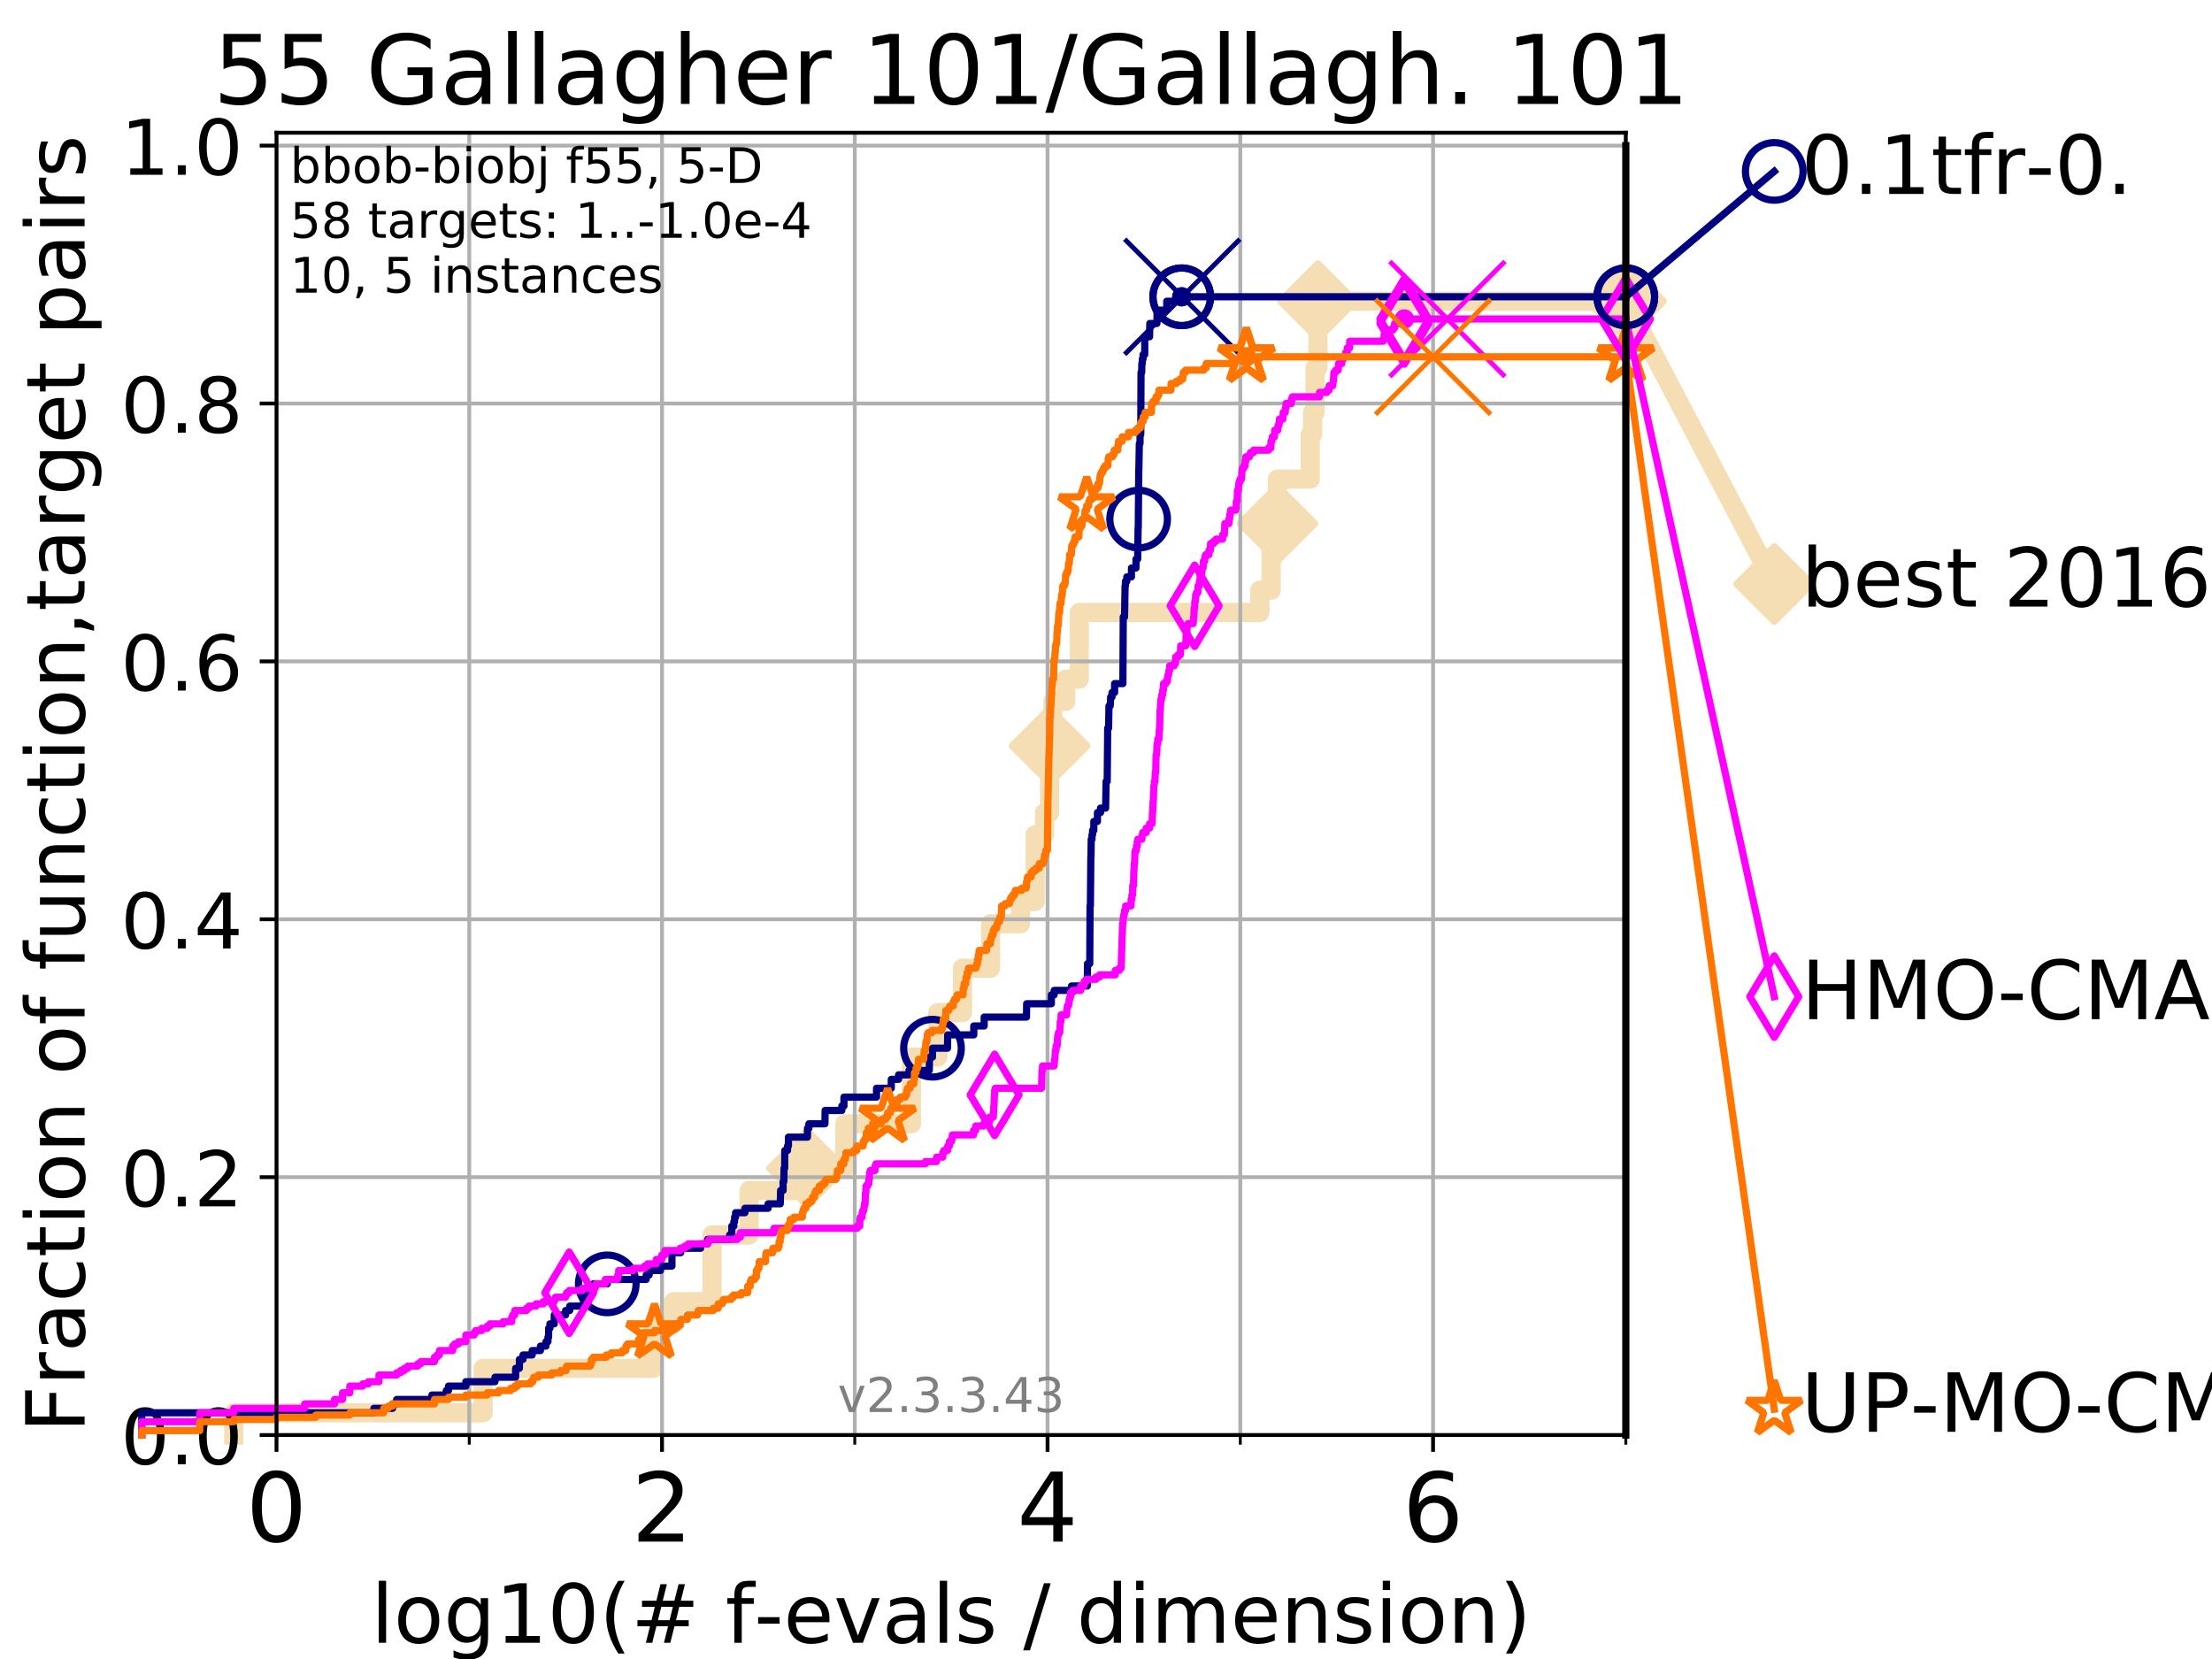 <?xml version="1.0" encoding="utf-8" standalone="no"?>
<!DOCTYPE svg PUBLIC "-//W3C//DTD SVG 1.1//EN"
  "http://www.w3.org/Graphics/SVG/1.1/DTD/svg11.dtd">
<!-- Created with matplotlib (https://matplotlib.org/) -->
<svg height="345.6pt" version="1.1" viewBox="0 0 460.8 345.6" width="460.8pt" xmlns="http://www.w3.org/2000/svg" xmlns:xlink="http://www.w3.org/1999/xlink">
 <defs>
  <style type="text/css">
*{stroke-linecap:butt;stroke-linejoin:round;}
  </style>
 </defs>
 <g id="figure_1">
  <g id="patch_1">
   <path d="M 0 345.6 
L 460.8 345.6 
L 460.8 0 
L 0 0 
z
" style="fill:#ffffff;"/>
  </g>
  <g id="axes_1">
   <g id="patch_2">
    <path d="M 57.6 298.944 
L 338.688 298.944 
L 338.688 27.648 
L 57.6 27.648 
z
" style="fill:#ffffff;"/>
   </g>
   <g id="line2d_1">
    <path d="M 48.692 298.944 
L 48.692 294.313 
L 100.642 294.313 
L 100.642 285.05 
L 136.073 285.05 
L 136.073 275.788 
L 140.348 275.788 
L 140.348 271.157 
L 148.335 271.157 
L 148.335 257.263 
L 156.053 257.263 
L 156.053 248.001 
L 168.141 248.001 
L 168.141 243.37 
L 175.991 243.37 
L 175.991 234.107 
L 189.873 234.107 
L 189.873 220.214 
L 195.339 220.214 
L 195.339 210.951 
L 200.488 210.951 
L 200.488 201.689 
L 206.36 201.689 
L 206.36 192.426 
L 212.604 192.426 
L 212.604 187.795 
L 215.64 187.795 
L 215.64 173.901 
L 217.61 173.901 
L 217.61 169.27 
L 218.651 169.27 
L 218.651 155.377 
L 219.349 155.377 
L 219.349 146.114 
L 222.007 146.114 
L 222.007 141.483 
L 224.826 141.483 
L 224.826 127.589 
L 262.451 127.589 
L 262.451 122.958 
L 264.799 122.958 
L 264.799 109.065 
L 266.104 109.065 
L 266.104 99.802 
L 272.944 99.802 
L 272.944 90.54 
L 273.452 90.54 
L 273.452 85.909 
L 273.943 85.909 
L 273.943 76.646 
L 274.55 76.646 
L 274.55 62.753 
L 338.688 62.753 
" style="fill:none;stroke:#f5deb3;stroke-linecap:square;stroke-width:4;"/>
   </g>
   <g id="line2d_2">
    <defs>
     <path d="M 0 7.778 
L 7.778 0 
L 0 -7.778 
L -7.778 0 
z
" id="mb7aab26579" style="stroke:#f5deb3;stroke-linejoin:miter;stroke-width:1.5;"/>
    </defs>
    <g>
     <use style="fill:#f5deb3;stroke:#f5deb3;stroke-linejoin:miter;stroke-width:1.5;" x="168.141" xlink:href="#mb7aab26579" y="243.37"/>
     <use style="fill:#f5deb3;stroke:#f5deb3;stroke-linejoin:miter;stroke-width:1.5;" x="218.651" xlink:href="#mb7aab26579" y="155.377"/>
     <use style="fill:#f5deb3;stroke:#f5deb3;stroke-linejoin:miter;stroke-width:1.5;" x="266.104" xlink:href="#mb7aab26579" y="109.065"/>
     <use style="fill:#f5deb3;stroke:#f5deb3;stroke-linejoin:miter;stroke-width:1.5;" x="274.55" xlink:href="#mb7aab26579" y="62.753"/>
     <use style="fill:#f5deb3;stroke:#f5deb3;stroke-linejoin:miter;stroke-width:1.5;" x="338.688" xlink:href="#mb7aab26579" y="62.753"/>
    </g>
   </g>
   <g id="line2d_3">
    <path style="fill:none;stroke:#f5deb3;stroke-linecap:square;stroke-width:4;"/>
    <g/>
   </g>
   <g id="line2d_4">
    <path d="M 338.688 62.753 
L 369.608 121.661 
" style="fill:none;stroke:#f5deb3;stroke-linecap:square;stroke-width:4;"/>
    <g>
     <use style="fill:#f5deb3;stroke:#f5deb3;stroke-linejoin:miter;stroke-width:1.5;" x="338.688" xlink:href="#mb7aab26579" y="62.753"/>
     <use style="fill:#f5deb3;stroke:#f5deb3;stroke-linejoin:miter;stroke-width:1.5;" x="369.608" xlink:href="#mb7aab26579" y="121.661"/>
    </g>
   </g>
   <g id="matplotlib.axis_1">
    <g id="xtick_1">
     <g id="line2d_5">
      <path clip-path="url(#p5601e007e9)" d="M 57.6 298.944 
L 57.6 27.648 
" style="fill:none;stroke:#b0b0b0;stroke-linecap:square;stroke-width:0.8;"/>
     </g>
     <g id="line2d_6">
      <defs>
       <path d="M 0 0 
L 0 3.5 
" id="mff7ac1275f" style="stroke:#000000;stroke-width:0.8;"/>
      </defs>
      <g>
       <use style="stroke:#000000;stroke-width:0.8;" x="57.6" xlink:href="#mff7ac1275f" y="298.944"/>
      </g>
     </g>
     <g id="text_1">
      <!-- 0 -->
      <defs>
       <path d="M 31.781 66.406 
Q 24.172 66.406 20.328 58.906 
Q 16.5 51.422 16.5 36.375 
Q 16.5 21.391 20.328 13.891 
Q 24.172 6.391 31.781 6.391 
Q 39.453 6.391 43.281 13.891 
Q 47.125 21.391 47.125 36.375 
Q 47.125 51.422 43.281 58.906 
Q 39.453 66.406 31.781 66.406 
z
M 31.781 74.219 
Q 44.047 74.219 50.516 64.516 
Q 56.984 54.828 56.984 36.375 
Q 56.984 17.969 50.516 8.266 
Q 44.047 -1.422 31.781 -1.422 
Q 19.531 -1.422 13.062 8.266 
Q 6.594 17.969 6.594 36.375 
Q 6.594 54.828 13.062 64.516 
Q 19.531 74.219 31.781 74.219 
z
" id="DejaVuSans-48"/>
      </defs>
      <g transform="translate(51.237 321.141)scale(0.2 -0.2)">
       <use xlink:href="#DejaVuSans-48"/>
      </g>
     </g>
    </g>
    <g id="xtick_2">
     <g id="line2d_7">
      <path clip-path="url(#p5601e007e9)" d="M 137.911 298.944 
L 137.911 27.648 
" style="fill:none;stroke:#b0b0b0;stroke-linecap:square;stroke-width:0.8;"/>
     </g>
     <g id="line2d_8">
      <g>
       <use style="stroke:#000000;stroke-width:0.8;" x="137.911" xlink:href="#mff7ac1275f" y="298.944"/>
      </g>
     </g>
     <g id="text_2">
      <!-- 2 -->
      <defs>
       <path d="M 19.188 8.297 
L 53.609 8.297 
L 53.609 0 
L 7.328 0 
L 7.328 8.297 
Q 12.938 14.109 22.625 23.891 
Q 32.328 33.688 34.812 36.531 
Q 39.547 41.844 41.422 45.531 
Q 43.312 49.219 43.312 52.781 
Q 43.312 58.594 39.234 62.25 
Q 35.156 65.922 28.609 65.922 
Q 23.969 65.922 18.812 64.312 
Q 13.672 62.703 7.812 59.422 
L 7.812 69.391 
Q 13.766 71.781 18.938 73 
Q 24.125 74.219 28.422 74.219 
Q 39.75 74.219 46.484 68.547 
Q 53.219 62.891 53.219 53.422 
Q 53.219 48.922 51.531 44.891 
Q 49.859 40.875 45.406 35.406 
Q 44.188 33.984 37.641 27.219 
Q 31.109 20.453 19.188 8.297 
z
" id="DejaVuSans-50"/>
      </defs>
      <g transform="translate(131.548 321.141)scale(0.2 -0.2)">
       <use xlink:href="#DejaVuSans-50"/>
      </g>
     </g>
    </g>
    <g id="xtick_3">
     <g id="line2d_9">
      <path clip-path="url(#p5601e007e9)" d="M 218.222 298.944 
L 218.222 27.648 
" style="fill:none;stroke:#b0b0b0;stroke-linecap:square;stroke-width:0.8;"/>
     </g>
     <g id="line2d_10">
      <g>
       <use style="stroke:#000000;stroke-width:0.8;" x="218.222" xlink:href="#mff7ac1275f" y="298.944"/>
      </g>
     </g>
     <g id="text_3">
      <!-- 4 -->
      <defs>
       <path d="M 37.797 64.312 
L 12.891 25.391 
L 37.797 25.391 
z
M 35.203 72.906 
L 47.609 72.906 
L 47.609 25.391 
L 58.016 25.391 
L 58.016 17.188 
L 47.609 17.188 
L 47.609 0 
L 37.797 0 
L 37.797 17.188 
L 4.891 17.188 
L 4.891 26.703 
z
" id="DejaVuSans-52"/>
      </defs>
      <g transform="translate(211.859 321.141)scale(0.2 -0.2)">
       <use xlink:href="#DejaVuSans-52"/>
      </g>
     </g>
    </g>
    <g id="xtick_4">
     <g id="line2d_11">
      <path clip-path="url(#p5601e007e9)" d="M 298.533 298.944 
L 298.533 27.648 
" style="fill:none;stroke:#b0b0b0;stroke-linecap:square;stroke-width:0.8;"/>
     </g>
     <g id="line2d_12">
      <g>
       <use style="stroke:#000000;stroke-width:0.8;" x="298.533" xlink:href="#mff7ac1275f" y="298.944"/>
      </g>
     </g>
     <g id="text_4">
      <!-- 6 -->
      <defs>
       <path d="M 33.016 40.375 
Q 26.375 40.375 22.484 35.828 
Q 18.609 31.297 18.609 23.391 
Q 18.609 15.531 22.484 10.953 
Q 26.375 6.391 33.016 6.391 
Q 39.656 6.391 43.531 10.953 
Q 47.406 15.531 47.406 23.391 
Q 47.406 31.297 43.531 35.828 
Q 39.656 40.375 33.016 40.375 
z
M 52.594 71.297 
L 52.594 62.312 
Q 48.875 64.062 45.094 64.984 
Q 41.312 65.922 37.594 65.922 
Q 27.828 65.922 22.672 59.328 
Q 17.531 52.734 16.797 39.406 
Q 19.672 43.656 24.016 45.922 
Q 28.375 48.188 33.594 48.188 
Q 44.578 48.188 50.953 41.516 
Q 57.328 34.859 57.328 23.391 
Q 57.328 12.156 50.688 5.359 
Q 44.047 -1.422 33.016 -1.422 
Q 20.359 -1.422 13.672 8.266 
Q 6.984 17.969 6.984 36.375 
Q 6.984 53.656 15.188 63.938 
Q 23.391 74.219 37.203 74.219 
Q 40.922 74.219 44.703 73.484 
Q 48.484 72.75 52.594 71.297 
z
" id="DejaVuSans-54"/>
      </defs>
      <g transform="translate(292.17 321.141)scale(0.2 -0.2)">
       <use xlink:href="#DejaVuSans-54"/>
      </g>
     </g>
    </g>
    <g id="xtick_5">
     <g id="line2d_13">
      <path clip-path="url(#p5601e007e9)" d="M 97.755 298.944 
L 97.755 27.648 
" style="fill:none;stroke:#b0b0b0;stroke-linecap:square;stroke-width:0.8;"/>
     </g>
     <g id="line2d_14">
      <defs>
       <path d="M 0 0 
L 0 2 
" id="ma46c217d2e" style="stroke:#000000;stroke-width:0.6;"/>
      </defs>
      <g>
       <use style="stroke:#000000;stroke-width:0.6;" x="97.755" xlink:href="#ma46c217d2e" y="298.944"/>
      </g>
     </g>
    </g>
    <g id="xtick_6">
     <g id="line2d_15">
      <path clip-path="url(#p5601e007e9)" d="M 178.066 298.944 
L 178.066 27.648 
" style="fill:none;stroke:#b0b0b0;stroke-linecap:square;stroke-width:0.8;"/>
     </g>
     <g id="line2d_16">
      <g>
       <use style="stroke:#000000;stroke-width:0.6;" x="178.066" xlink:href="#ma46c217d2e" y="298.944"/>
      </g>
     </g>
    </g>
    <g id="xtick_7">
     <g id="line2d_17">
      <path clip-path="url(#p5601e007e9)" d="M 258.377 298.944 
L 258.377 27.648 
" style="fill:none;stroke:#b0b0b0;stroke-linecap:square;stroke-width:0.8;"/>
     </g>
     <g id="line2d_18">
      <g>
       <use style="stroke:#000000;stroke-width:0.6;" x="258.377" xlink:href="#ma46c217d2e" y="298.944"/>
      </g>
     </g>
    </g>
    <g id="xtick_8">
     <g id="line2d_19">
      <path clip-path="url(#p5601e007e9)" d="M 338.688 298.944 
L 338.688 27.648 
" style="fill:none;stroke:#b0b0b0;stroke-linecap:square;stroke-width:0.8;"/>
     </g>
     <g id="line2d_20">
      <g>
       <use style="stroke:#000000;stroke-width:0.6;" x="338.688" xlink:href="#ma46c217d2e" y="298.944"/>
      </g>
     </g>
    </g>
    <g id="text_5">
     <!-- log10(# f-evals / dimension) -->
     <defs>
      <path d="M 9.422 75.984 
L 18.406 75.984 
L 18.406 0 
L 9.422 0 
z
" id="DejaVuSans-108"/>
      <path d="M 30.609 48.391 
Q 23.391 48.391 19.188 42.75 
Q 14.984 37.109 14.984 27.297 
Q 14.984 17.484 19.156 11.844 
Q 23.344 6.203 30.609 6.203 
Q 37.797 6.203 41.984 11.859 
Q 46.188 17.531 46.188 27.297 
Q 46.188 37.016 41.984 42.703 
Q 37.797 48.391 30.609 48.391 
z
M 30.609 56 
Q 42.328 56 49.016 48.375 
Q 55.719 40.766 55.719 27.297 
Q 55.719 13.875 49.016 6.219 
Q 42.328 -1.422 30.609 -1.422 
Q 18.844 -1.422 12.172 6.219 
Q 5.516 13.875 5.516 27.297 
Q 5.516 40.766 12.172 48.375 
Q 18.844 56 30.609 56 
z
" id="DejaVuSans-111"/>
      <path d="M 45.406 27.984 
Q 45.406 37.75 41.375 43.109 
Q 37.359 48.484 30.078 48.484 
Q 22.859 48.484 18.828 43.109 
Q 14.797 37.75 14.797 27.984 
Q 14.797 18.266 18.828 12.891 
Q 22.859 7.516 30.078 7.516 
Q 37.359 7.516 41.375 12.891 
Q 45.406 18.266 45.406 27.984 
z
M 54.391 6.781 
Q 54.391 -7.172 48.188 -13.984 
Q 42 -20.797 29.203 -20.797 
Q 24.469 -20.797 20.266 -20.094 
Q 16.062 -19.391 12.109 -17.922 
L 12.109 -9.188 
Q 16.062 -11.328 19.922 -12.344 
Q 23.781 -13.375 27.781 -13.375 
Q 36.625 -13.375 41.016 -8.766 
Q 45.406 -4.156 45.406 5.172 
L 45.406 9.625 
Q 42.625 4.781 38.281 2.391 
Q 33.938 0 27.875 0 
Q 17.828 0 11.672 7.656 
Q 5.516 15.328 5.516 27.984 
Q 5.516 40.672 11.672 48.328 
Q 17.828 56 27.875 56 
Q 33.938 56 38.281 53.609 
Q 42.625 51.219 45.406 46.391 
L 45.406 54.688 
L 54.391 54.688 
z
" id="DejaVuSans-103"/>
      <path d="M 12.406 8.297 
L 28.516 8.297 
L 28.516 63.922 
L 10.984 60.406 
L 10.984 69.391 
L 28.422 72.906 
L 38.281 72.906 
L 38.281 8.297 
L 54.391 8.297 
L 54.391 0 
L 12.406 0 
z
" id="DejaVuSans-49"/>
      <path d="M 31 75.875 
Q 24.469 64.656 21.281 53.656 
Q 18.109 42.672 18.109 31.391 
Q 18.109 20.125 21.312 9.062 
Q 24.516 -2 31 -13.188 
L 23.188 -13.188 
Q 15.875 -1.703 12.234 9.375 
Q 8.594 20.453 8.594 31.391 
Q 8.594 42.281 12.203 53.312 
Q 15.828 64.359 23.188 75.875 
z
" id="DejaVuSans-40"/>
      <path d="M 51.125 44 
L 36.922 44 
L 32.812 27.688 
L 47.125 27.688 
z
M 43.797 71.781 
L 38.719 51.516 
L 52.984 51.516 
L 58.109 71.781 
L 65.922 71.781 
L 60.891 51.516 
L 76.125 51.516 
L 76.125 44 
L 58.984 44 
L 54.984 27.688 
L 70.516 27.688 
L 70.516 20.219 
L 53.078 20.219 
L 48 0 
L 40.188 0 
L 45.219 20.219 
L 30.906 20.219 
L 25.875 0 
L 18.016 0 
L 23.094 20.219 
L 7.719 20.219 
L 7.719 27.688 
L 24.906 27.688 
L 29 44 
L 13.281 44 
L 13.281 51.516 
L 30.906 51.516 
L 35.891 71.781 
z
" id="DejaVuSans-35"/>
      <path id="DejaVuSans-32"/>
      <path d="M 37.109 75.984 
L 37.109 68.5 
L 28.516 68.5 
Q 23.688 68.5 21.797 66.547 
Q 19.922 64.594 19.922 59.516 
L 19.922 54.688 
L 34.719 54.688 
L 34.719 47.703 
L 19.922 47.703 
L 19.922 0 
L 10.891 0 
L 10.891 47.703 
L 2.297 47.703 
L 2.297 54.688 
L 10.891 54.688 
L 10.891 58.5 
Q 10.891 67.625 15.141 71.797 
Q 19.391 75.984 28.609 75.984 
z
" id="DejaVuSans-102"/>
      <path d="M 4.891 31.391 
L 31.203 31.391 
L 31.203 23.391 
L 4.891 23.391 
z
" id="DejaVuSans-45"/>
      <path d="M 56.203 29.594 
L 56.203 25.203 
L 14.891 25.203 
Q 15.484 15.922 20.484 11.062 
Q 25.484 6.203 34.422 6.203 
Q 39.594 6.203 44.453 7.469 
Q 49.312 8.734 54.109 11.281 
L 54.109 2.781 
Q 49.266 0.734 44.188 -0.344 
Q 39.109 -1.422 33.891 -1.422 
Q 20.797 -1.422 13.156 6.188 
Q 5.516 13.812 5.516 26.812 
Q 5.516 40.234 12.766 48.109 
Q 20.016 56 32.328 56 
Q 43.359 56 49.781 48.891 
Q 56.203 41.797 56.203 29.594 
z
M 47.219 32.234 
Q 47.125 39.594 43.094 43.984 
Q 39.062 48.391 32.422 48.391 
Q 24.906 48.391 20.391 44.141 
Q 15.875 39.891 15.188 32.172 
z
" id="DejaVuSans-101"/>
      <path d="M 2.984 54.688 
L 12.5 54.688 
L 29.594 8.797 
L 46.688 54.688 
L 56.203 54.688 
L 35.688 0 
L 23.484 0 
z
" id="DejaVuSans-118"/>
      <path d="M 34.281 27.484 
Q 23.391 27.484 19.188 25 
Q 14.984 22.516 14.984 16.5 
Q 14.984 11.719 18.141 8.906 
Q 21.297 6.109 26.703 6.109 
Q 34.188 6.109 38.703 11.406 
Q 43.219 16.703 43.219 25.484 
L 43.219 27.484 
z
M 52.203 31.203 
L 52.203 0 
L 43.219 0 
L 43.219 8.297 
Q 40.141 3.328 35.547 0.953 
Q 30.953 -1.422 24.312 -1.422 
Q 15.922 -1.422 10.953 3.297 
Q 6 8.016 6 15.922 
Q 6 25.141 12.172 29.828 
Q 18.359 34.516 30.609 34.516 
L 43.219 34.516 
L 43.219 35.406 
Q 43.219 41.609 39.141 45 
Q 35.062 48.391 27.688 48.391 
Q 23 48.391 18.547 47.266 
Q 14.109 46.141 10.016 43.891 
L 10.016 52.203 
Q 14.938 54.109 19.578 55.047 
Q 24.219 56 28.609 56 
Q 40.484 56 46.344 49.844 
Q 52.203 43.703 52.203 31.203 
z
" id="DejaVuSans-97"/>
      <path d="M 44.281 53.078 
L 44.281 44.578 
Q 40.484 46.531 36.375 47.5 
Q 32.281 48.484 27.875 48.484 
Q 21.188 48.484 17.844 46.438 
Q 14.5 44.391 14.5 40.281 
Q 14.5 37.156 16.891 35.375 
Q 19.281 33.594 26.516 31.984 
L 29.594 31.297 
Q 39.156 29.25 43.188 25.516 
Q 47.219 21.781 47.219 15.094 
Q 47.219 7.469 41.188 3.016 
Q 35.156 -1.422 24.609 -1.422 
Q 20.219 -1.422 15.453 -0.562 
Q 10.688 0.297 5.422 2 
L 5.422 11.281 
Q 10.406 8.688 15.234 7.391 
Q 20.062 6.109 24.812 6.109 
Q 31.156 6.109 34.562 8.281 
Q 37.984 10.453 37.984 14.406 
Q 37.984 18.062 35.516 20.016 
Q 33.062 21.969 24.703 23.781 
L 21.578 24.516 
Q 13.234 26.266 9.516 29.906 
Q 5.812 33.547 5.812 39.891 
Q 5.812 47.609 11.281 51.797 
Q 16.75 56 26.812 56 
Q 31.781 56 36.172 55.266 
Q 40.578 54.547 44.281 53.078 
z
" id="DejaVuSans-115"/>
      <path d="M 25.391 72.906 
L 33.688 72.906 
L 8.297 -9.281 
L 0 -9.281 
z
" id="DejaVuSans-47"/>
      <path d="M 45.406 46.391 
L 45.406 75.984 
L 54.391 75.984 
L 54.391 0 
L 45.406 0 
L 45.406 8.203 
Q 42.578 3.328 38.25 0.953 
Q 33.938 -1.422 27.875 -1.422 
Q 17.969 -1.422 11.734 6.484 
Q 5.516 14.406 5.516 27.297 
Q 5.516 40.188 11.734 48.094 
Q 17.969 56 27.875 56 
Q 33.938 56 38.25 53.625 
Q 42.578 51.266 45.406 46.391 
z
M 14.797 27.297 
Q 14.797 17.391 18.875 11.75 
Q 22.953 6.109 30.078 6.109 
Q 37.203 6.109 41.297 11.75 
Q 45.406 17.391 45.406 27.297 
Q 45.406 37.203 41.297 42.844 
Q 37.203 48.484 30.078 48.484 
Q 22.953 48.484 18.875 42.844 
Q 14.797 37.203 14.797 27.297 
z
" id="DejaVuSans-100"/>
      <path d="M 9.422 54.688 
L 18.406 54.688 
L 18.406 0 
L 9.422 0 
z
M 9.422 75.984 
L 18.406 75.984 
L 18.406 64.594 
L 9.422 64.594 
z
" id="DejaVuSans-105"/>
      <path d="M 52 44.188 
Q 55.375 50.25 60.062 53.125 
Q 64.75 56 71.094 56 
Q 79.641 56 84.281 50.016 
Q 88.922 44.047 88.922 33.016 
L 88.922 0 
L 79.891 0 
L 79.891 32.719 
Q 79.891 40.578 77.094 44.375 
Q 74.312 48.188 68.609 48.188 
Q 61.625 48.188 57.562 43.547 
Q 53.516 38.922 53.516 30.906 
L 53.516 0 
L 44.484 0 
L 44.484 32.719 
Q 44.484 40.625 41.703 44.406 
Q 38.922 48.188 33.109 48.188 
Q 26.219 48.188 22.156 43.531 
Q 18.109 38.875 18.109 30.906 
L 18.109 0 
L 9.078 0 
L 9.078 54.688 
L 18.109 54.688 
L 18.109 46.188 
Q 21.188 51.219 25.484 53.609 
Q 29.781 56 35.688 56 
Q 41.656 56 45.828 52.969 
Q 50 49.953 52 44.188 
z
" id="DejaVuSans-109"/>
      <path d="M 54.891 33.016 
L 54.891 0 
L 45.906 0 
L 45.906 32.719 
Q 45.906 40.484 42.875 44.328 
Q 39.844 48.188 33.797 48.188 
Q 26.516 48.188 22.312 43.547 
Q 18.109 38.922 18.109 30.906 
L 18.109 0 
L 9.078 0 
L 9.078 54.688 
L 18.109 54.688 
L 18.109 46.188 
Q 21.344 51.125 25.703 53.562 
Q 30.078 56 35.797 56 
Q 45.219 56 50.047 50.172 
Q 54.891 44.344 54.891 33.016 
z
" id="DejaVuSans-110"/>
      <path d="M 8.016 75.875 
L 15.828 75.875 
Q 23.141 64.359 26.781 53.312 
Q 30.422 42.281 30.422 31.391 
Q 30.422 20.453 26.781 9.375 
Q 23.141 -1.703 15.828 -13.188 
L 8.016 -13.188 
Q 14.5 -2 17.703 9.062 
Q 20.906 20.125 20.906 31.391 
Q 20.906 42.672 17.703 53.656 
Q 14.5 64.656 8.016 75.875 
z
" id="DejaVuSans-41"/>
     </defs>
     <g transform="translate(77.303 342.218)scale(0.17 -0.17)">
      <use xlink:href="#DejaVuSans-108"/>
      <use x="27.783" xlink:href="#DejaVuSans-111"/>
      <use x="88.965" xlink:href="#DejaVuSans-103"/>
      <use x="152.441" xlink:href="#DejaVuSans-49"/>
      <use x="216.064" xlink:href="#DejaVuSans-48"/>
      <use x="279.688" xlink:href="#DejaVuSans-40"/>
      <use x="318.701" xlink:href="#DejaVuSans-35"/>
      <use x="402.49" xlink:href="#DejaVuSans-32"/>
      <use x="434.277" xlink:href="#DejaVuSans-102"/>
      <use x="469.404" xlink:href="#DejaVuSans-45"/>
      <use x="505.488" xlink:href="#DejaVuSans-101"/>
      <use x="567.012" xlink:href="#DejaVuSans-118"/>
      <use x="626.191" xlink:href="#DejaVuSans-97"/>
      <use x="687.471" xlink:href="#DejaVuSans-108"/>
      <use x="715.254" xlink:href="#DejaVuSans-115"/>
      <use x="767.354" xlink:href="#DejaVuSans-32"/>
      <use x="799.141" xlink:href="#DejaVuSans-47"/>
      <use x="832.832" xlink:href="#DejaVuSans-32"/>
      <use x="864.619" xlink:href="#DejaVuSans-100"/>
      <use x="928.096" xlink:href="#DejaVuSans-105"/>
      <use x="955.879" xlink:href="#DejaVuSans-109"/>
      <use x="1053.291" xlink:href="#DejaVuSans-101"/>
      <use x="1114.814" xlink:href="#DejaVuSans-110"/>
      <use x="1178.193" xlink:href="#DejaVuSans-115"/>
      <use x="1230.293" xlink:href="#DejaVuSans-105"/>
      <use x="1258.076" xlink:href="#DejaVuSans-111"/>
      <use x="1319.258" xlink:href="#DejaVuSans-110"/>
      <use x="1382.637" xlink:href="#DejaVuSans-41"/>
     </g>
    </g>
   </g>
   <g id="matplotlib.axis_2">
    <g id="ytick_1">
     <g id="line2d_21">
      <path clip-path="url(#p5601e007e9)" d="M 57.6 298.944 
L 338.688 298.944 
" style="fill:none;stroke:#b0b0b0;stroke-linecap:square;stroke-width:0.8;"/>
     </g>
     <g id="line2d_22">
      <defs>
       <path d="M 0 0 
L -3.5 0 
" id="m73c9c2f4dd" style="stroke:#000000;stroke-width:0.8;"/>
      </defs>
      <g>
       <use style="stroke:#000000;stroke-width:0.8;" x="57.6" xlink:href="#m73c9c2f4dd" y="298.944"/>
      </g>
     </g>
     <g id="text_6">
      <!-- 0.0 -->
      <defs>
       <path d="M 10.688 12.406 
L 21 12.406 
L 21 0 
L 10.688 0 
z
" id="DejaVuSans-46"/>
      </defs>
      <g transform="translate(25.155 305.023)scale(0.16 -0.16)">
       <use xlink:href="#DejaVuSans-48"/>
       <use x="63.623" xlink:href="#DejaVuSans-46"/>
       <use x="95.41" xlink:href="#DejaVuSans-48"/>
      </g>
     </g>
    </g>
    <g id="ytick_2">
     <g id="line2d_23">
      <path clip-path="url(#p5601e007e9)" d="M 57.6 245.222 
L 338.688 245.222 
" style="fill:none;stroke:#b0b0b0;stroke-linecap:square;stroke-width:0.8;"/>
     </g>
     <g id="line2d_24">
      <g>
       <use style="stroke:#000000;stroke-width:0.8;" x="57.6" xlink:href="#m73c9c2f4dd" y="245.222"/>
      </g>
     </g>
     <g id="text_7">
      <!-- 0.2 -->
      <g transform="translate(25.155 251.301)scale(0.16 -0.16)">
       <use xlink:href="#DejaVuSans-48"/>
       <use x="63.623" xlink:href="#DejaVuSans-46"/>
       <use x="95.41" xlink:href="#DejaVuSans-50"/>
      </g>
     </g>
    </g>
    <g id="ytick_3">
     <g id="line2d_25">
      <path clip-path="url(#p5601e007e9)" d="M 57.6 191.5 
L 338.688 191.5 
" style="fill:none;stroke:#b0b0b0;stroke-linecap:square;stroke-width:0.8;"/>
     </g>
     <g id="line2d_26">
      <g>
       <use style="stroke:#000000;stroke-width:0.8;" x="57.6" xlink:href="#m73c9c2f4dd" y="191.5"/>
      </g>
     </g>
     <g id="text_8">
      <!-- 0.4 -->
      <g transform="translate(25.155 197.579)scale(0.16 -0.16)">
       <use xlink:href="#DejaVuSans-48"/>
       <use x="63.623" xlink:href="#DejaVuSans-46"/>
       <use x="95.41" xlink:href="#DejaVuSans-52"/>
      </g>
     </g>
    </g>
    <g id="ytick_4">
     <g id="line2d_27">
      <path clip-path="url(#p5601e007e9)" d="M 57.6 137.778 
L 338.688 137.778 
" style="fill:none;stroke:#b0b0b0;stroke-linecap:square;stroke-width:0.8;"/>
     </g>
     <g id="line2d_28">
      <g>
       <use style="stroke:#000000;stroke-width:0.8;" x="57.6" xlink:href="#m73c9c2f4dd" y="137.778"/>
      </g>
     </g>
     <g id="text_9">
      <!-- 0.6 -->
      <g transform="translate(25.155 143.857)scale(0.16 -0.16)">
       <use xlink:href="#DejaVuSans-48"/>
       <use x="63.623" xlink:href="#DejaVuSans-46"/>
       <use x="95.41" xlink:href="#DejaVuSans-54"/>
      </g>
     </g>
    </g>
    <g id="ytick_5">
     <g id="line2d_29">
      <path clip-path="url(#p5601e007e9)" d="M 57.6 84.056 
L 338.688 84.056 
" style="fill:none;stroke:#b0b0b0;stroke-linecap:square;stroke-width:0.8;"/>
     </g>
     <g id="line2d_30">
      <g>
       <use style="stroke:#000000;stroke-width:0.8;" x="57.6" xlink:href="#m73c9c2f4dd" y="84.056"/>
      </g>
     </g>
     <g id="text_10">
      <!-- 0.8 -->
      <defs>
       <path d="M 31.781 34.625 
Q 24.75 34.625 20.719 30.859 
Q 16.703 27.094 16.703 20.516 
Q 16.703 13.922 20.719 10.156 
Q 24.75 6.391 31.781 6.391 
Q 38.812 6.391 42.859 10.172 
Q 46.922 13.969 46.922 20.516 
Q 46.922 27.094 42.891 30.859 
Q 38.875 34.625 31.781 34.625 
z
M 21.922 38.812 
Q 15.578 40.375 12.031 44.719 
Q 8.5 49.078 8.5 55.328 
Q 8.5 64.062 14.719 69.141 
Q 20.953 74.219 31.781 74.219 
Q 42.672 74.219 48.875 69.141 
Q 55.078 64.062 55.078 55.328 
Q 55.078 49.078 51.531 44.719 
Q 48 40.375 41.703 38.812 
Q 48.828 37.156 52.797 32.312 
Q 56.781 27.484 56.781 20.516 
Q 56.781 9.906 50.312 4.234 
Q 43.844 -1.422 31.781 -1.422 
Q 19.734 -1.422 13.25 4.234 
Q 6.781 9.906 6.781 20.516 
Q 6.781 27.484 10.781 32.312 
Q 14.797 37.156 21.922 38.812 
z
M 18.312 54.391 
Q 18.312 48.734 21.844 45.562 
Q 25.391 42.391 31.781 42.391 
Q 38.141 42.391 41.719 45.562 
Q 45.312 48.734 45.312 54.391 
Q 45.312 60.062 41.719 63.234 
Q 38.141 66.406 31.781 66.406 
Q 25.391 66.406 21.844 63.234 
Q 18.312 60.062 18.312 54.391 
z
" id="DejaVuSans-56"/>
      </defs>
      <g transform="translate(25.155 90.135)scale(0.16 -0.16)">
       <use xlink:href="#DejaVuSans-48"/>
       <use x="63.623" xlink:href="#DejaVuSans-46"/>
       <use x="95.41" xlink:href="#DejaVuSans-56"/>
      </g>
     </g>
    </g>
    <g id="ytick_6">
     <g id="line2d_31">
      <path clip-path="url(#p5601e007e9)" d="M 57.6 30.334 
L 338.688 30.334 
" style="fill:none;stroke:#b0b0b0;stroke-linecap:square;stroke-width:0.8;"/>
     </g>
     <g id="line2d_32">
      <g>
       <use style="stroke:#000000;stroke-width:0.8;" x="57.6" xlink:href="#m73c9c2f4dd" y="30.334"/>
      </g>
     </g>
     <g id="text_11">
      <!-- 1.0 -->
      <g transform="translate(25.155 36.413)scale(0.16 -0.16)">
       <use xlink:href="#DejaVuSans-49"/>
       <use x="63.623" xlink:href="#DejaVuSans-46"/>
       <use x="95.41" xlink:href="#DejaVuSans-48"/>
      </g>
     </g>
    </g>
    <g id="text_12">
     <!-- Fraction of function,target pairs -->
     <defs>
      <path d="M 9.812 72.906 
L 51.703 72.906 
L 51.703 64.594 
L 19.672 64.594 
L 19.672 43.109 
L 48.578 43.109 
L 48.578 34.812 
L 19.672 34.812 
L 19.672 0 
L 9.812 0 
z
" id="DejaVuSans-70"/>
      <path d="M 41.109 46.297 
Q 39.594 47.172 37.812 47.578 
Q 36.031 48 33.891 48 
Q 26.266 48 22.188 43.047 
Q 18.109 38.094 18.109 28.812 
L 18.109 0 
L 9.078 0 
L 9.078 54.688 
L 18.109 54.688 
L 18.109 46.188 
Q 20.953 51.172 25.484 53.578 
Q 30.031 56 36.531 56 
Q 37.453 56 38.578 55.875 
Q 39.703 55.766 41.062 55.516 
z
" id="DejaVuSans-114"/>
      <path d="M 48.781 52.594 
L 48.781 44.188 
Q 44.969 46.297 41.141 47.344 
Q 37.312 48.391 33.406 48.391 
Q 24.656 48.391 19.812 42.844 
Q 14.984 37.312 14.984 27.297 
Q 14.984 17.281 19.812 11.734 
Q 24.656 6.203 33.406 6.203 
Q 37.312 6.203 41.141 7.25 
Q 44.969 8.297 48.781 10.406 
L 48.781 2.094 
Q 45.016 0.344 40.984 -0.531 
Q 36.969 -1.422 32.422 -1.422 
Q 20.062 -1.422 12.781 6.344 
Q 5.516 14.109 5.516 27.297 
Q 5.516 40.672 12.859 48.328 
Q 20.219 56 33.016 56 
Q 37.156 56 41.109 55.141 
Q 45.062 54.297 48.781 52.594 
z
" id="DejaVuSans-99"/>
      <path d="M 18.312 70.219 
L 18.312 54.688 
L 36.812 54.688 
L 36.812 47.703 
L 18.312 47.703 
L 18.312 18.016 
Q 18.312 11.328 20.141 9.422 
Q 21.969 7.516 27.594 7.516 
L 36.812 7.516 
L 36.812 0 
L 27.594 0 
Q 17.188 0 13.234 3.875 
Q 9.281 7.766 9.281 18.016 
L 9.281 47.703 
L 2.688 47.703 
L 2.688 54.688 
L 9.281 54.688 
L 9.281 70.219 
z
" id="DejaVuSans-116"/>
      <path d="M 8.5 21.578 
L 8.5 54.688 
L 17.484 54.688 
L 17.484 21.922 
Q 17.484 14.156 20.5 10.266 
Q 23.531 6.391 29.594 6.391 
Q 36.859 6.391 41.078 11.031 
Q 45.312 15.672 45.312 23.688 
L 45.312 54.688 
L 54.297 54.688 
L 54.297 0 
L 45.312 0 
L 45.312 8.406 
Q 42.047 3.422 37.719 1 
Q 33.406 -1.422 27.688 -1.422 
Q 18.266 -1.422 13.375 4.438 
Q 8.5 10.297 8.5 21.578 
z
M 31.109 56 
z
" id="DejaVuSans-117"/>
      <path d="M 11.719 12.406 
L 22.016 12.406 
L 22.016 4 
L 14.016 -11.625 
L 7.719 -11.625 
L 11.719 4 
z
" id="DejaVuSans-44"/>
      <path d="M 18.109 8.203 
L 18.109 -20.797 
L 9.078 -20.797 
L 9.078 54.688 
L 18.109 54.688 
L 18.109 46.391 
Q 20.953 51.266 25.266 53.625 
Q 29.594 56 35.594 56 
Q 45.562 56 51.781 48.094 
Q 58.016 40.188 58.016 27.297 
Q 58.016 14.406 51.781 6.484 
Q 45.562 -1.422 35.594 -1.422 
Q 29.594 -1.422 25.266 0.953 
Q 20.953 3.328 18.109 8.203 
z
M 48.688 27.297 
Q 48.688 37.203 44.609 42.844 
Q 40.531 48.484 33.406 48.484 
Q 26.266 48.484 22.188 42.844 
Q 18.109 37.203 18.109 27.297 
Q 18.109 17.391 22.188 11.75 
Q 26.266 6.109 33.406 6.109 
Q 40.531 6.109 44.609 11.75 
Q 48.688 17.391 48.688 27.297 
z
" id="DejaVuSans-112"/>
     </defs>
     <g transform="translate(17.62 298.435)rotate(-90)scale(0.17 -0.17)">
      <use xlink:href="#DejaVuSans-70"/>
      <use x="57.41" xlink:href="#DejaVuSans-114"/>
      <use x="98.523" xlink:href="#DejaVuSans-97"/>
      <use x="159.803" xlink:href="#DejaVuSans-99"/>
      <use x="214.783" xlink:href="#DejaVuSans-116"/>
      <use x="253.992" xlink:href="#DejaVuSans-105"/>
      <use x="281.775" xlink:href="#DejaVuSans-111"/>
      <use x="342.957" xlink:href="#DejaVuSans-110"/>
      <use x="406.336" xlink:href="#DejaVuSans-32"/>
      <use x="438.123" xlink:href="#DejaVuSans-111"/>
      <use x="499.305" xlink:href="#DejaVuSans-102"/>
      <use x="534.51" xlink:href="#DejaVuSans-32"/>
      <use x="566.297" xlink:href="#DejaVuSans-102"/>
      <use x="601.502" xlink:href="#DejaVuSans-117"/>
      <use x="664.881" xlink:href="#DejaVuSans-110"/>
      <use x="728.26" xlink:href="#DejaVuSans-99"/>
      <use x="783.24" xlink:href="#DejaVuSans-116"/>
      <use x="822.449" xlink:href="#DejaVuSans-105"/>
      <use x="850.232" xlink:href="#DejaVuSans-111"/>
      <use x="911.414" xlink:href="#DejaVuSans-110"/>
      <use x="974.793" xlink:href="#DejaVuSans-44"/>
      <use x="1006.58" xlink:href="#DejaVuSans-116"/>
      <use x="1045.789" xlink:href="#DejaVuSans-97"/>
      <use x="1107.068" xlink:href="#DejaVuSans-114"/>
      <use x="1148.166" xlink:href="#DejaVuSans-103"/>
      <use x="1211.643" xlink:href="#DejaVuSans-101"/>
      <use x="1273.166" xlink:href="#DejaVuSans-116"/>
      <use x="1312.375" xlink:href="#DejaVuSans-32"/>
      <use x="1344.162" xlink:href="#DejaVuSans-112"/>
      <use x="1407.639" xlink:href="#DejaVuSans-97"/>
      <use x="1468.918" xlink:href="#DejaVuSans-105"/>
      <use x="1496.701" xlink:href="#DejaVuSans-114"/>
      <use x="1537.814" xlink:href="#DejaVuSans-115"/>
     </g>
    </g>
   </g>
   <g id="line2d_33">
    <defs>
     <path d="M 0 1.5 
C 0.398 1.5 0.779 1.342 1.061 1.061 
C 1.342 0.779 1.5 0.398 1.5 0 
C 1.5 -0.398 1.342 -0.779 1.061 -1.061 
C 0.779 -1.342 0.398 -1.5 0 -1.5 
C -0.398 -1.5 -0.779 -1.342 -1.061 -1.061 
C -1.342 -0.779 -1.5 -0.398 -1.5 0 
C -1.5 0.398 -1.342 0.779 -1.061 1.061 
C -0.779 1.342 -0.398 1.5 0 1.5 
z
" id="m42fd2cde76" style="stroke:#f5deb3;"/>
    </defs>
    <g>
     <use style="fill:#f5deb3;stroke:#f5deb3;" x="274.55" xlink:href="#m42fd2cde76" y="62.753"/>
     <use style="fill:#f5deb3;stroke:#f5deb3;" x="274.55" xlink:href="#m42fd2cde76" y="62.753"/>
    </g>
   </g>
   <g id="line2d_34">
    <defs>
     <path d="M 0 1.5 
C 0.398 1.5 0.779 1.342 1.061 1.061 
C 1.342 0.779 1.5 0.398 1.5 0 
C 1.5 -0.398 1.342 -0.779 1.061 -1.061 
C 0.779 -1.342 0.398 -1.5 0 -1.5 
C -0.398 -1.5 -0.779 -1.342 -1.061 -1.061 
C -1.342 -0.779 -1.5 -0.398 -1.5 0 
C -1.5 0.398 -1.342 0.779 -1.061 1.061 
C -0.779 1.342 -0.398 1.5 0 1.5 
z
" id="me9949880f8" style="stroke:#000080;"/>
    </defs>
    <g>
     <use style="fill:#000080;stroke:#000080;" x="246.179" xlink:href="#me9949880f8" y="61.826"/>
     <use style="fill:#000080;stroke:#000080;" x="246.179" xlink:href="#me9949880f8" y="61.826"/>
    </g>
   </g>
   <g id="line2d_35">
    <path d="M 29.533 298.944 
L 29.533 294.313 
L 77.885 294.313 
L 77.885 293.387 
L 81.776 293.387 
L 81.776 292.46 
L 82.627 292.46 
L 82.627 291.534 
L 89.973 291.534 
L 89.973 290.608 
L 92.969 290.608 
L 92.969 289.682 
L 93.422 289.682 
L 93.422 288.755 
L 97.044 288.755 
L 97.044 287.829 
L 103.118 287.829 
L 103.118 286.903 
L 107.415 286.903 
L 107.415 285.05 
L 108.199 285.05 
L 108.199 283.198 
L 108.949 283.198 
L 108.949 282.272 
L 110.86 282.272 
L 110.86 281.345 
L 112.581 281.345 
L 112.581 280.419 
L 113.735 280.419 
L 113.735 279.493 
L 114.148 279.493 
L 114.148 278.567 
L 114.284 278.567 
L 114.284 276.714 
L 114.552 276.714 
L 114.552 275.788 
L 115.46 275.788 
L 115.46 273.935 
L 117.821 273.935 
L 117.821 273.009 
L 118.682 273.009 
L 118.682 272.083 
L 121.579 272.083 
L 121.579 270.231 
L 122.447 270.231 
L 122.447 269.304 
L 122.865 269.304 
L 122.865 268.378 
L 123.594 268.378 
L 123.594 267.452 
L 126.507 267.452 
L 126.507 266.526 
L 134.619 266.526 
L 134.619 265.599 
L 135.24 265.599 
L 135.24 264.673 
L 137.594 264.673 
L 137.594 263.747 
L 139.98 263.747 
L 139.98 260.968 
L 141.802 260.968 
L 141.802 260.042 
L 145.954 260.042 
L 145.954 259.116 
L 147.409 259.116 
L 147.409 258.189 
L 151.991 258.189 
L 151.991 257.263 
L 152.451 257.263 
L 152.451 255.411 
L 152.871 255.411 
L 152.871 254.484 
L 153.032 254.484 
L 153.032 253.558 
L 153.236 253.558 
L 153.236 252.632 
L 155.181 252.632 
L 155.181 251.706 
L 160.015 251.706 
L 160.015 250.779 
L 162.543 250.779 
L 162.611 248.001 
L 163.136 248.001 
L 163.136 246.148 
L 163.291 246.148 
L 163.332 243.37 
L 163.461 243.37 
L 163.485 239.665 
L 164.055 239.665 
L 164.055 238.738 
L 164.241 238.738 
L 164.241 236.886 
L 168.208 236.886 
L 168.208 235.033 
L 168.506 235.033 
L 168.506 234.107 
L 171.846 234.107 
L 171.886 231.328 
L 175.371 231.328 
L 175.371 230.402 
L 175.809 230.402 
L 175.809 228.55 
L 182.596 228.55 
L 182.596 226.697 
L 185.669 226.697 
L 185.669 224.845 
L 187.184 224.845 
L 187.184 223.918 
L 189.36 223.918 
L 189.36 222.992 
L 193.586 222.992 
L 193.625 220.214 
L 194.254 220.214 
L 194.254 218.361 
L 197.379 218.361 
L 197.421 215.582 
L 202.857 215.582 
L 202.857 213.73 
L 205.024 213.73 
L 205.024 211.877 
L 213.834 211.877 
L 213.873 209.099 
L 219.019 209.099 
L 219.019 207.246 
L 219.601 207.246 
L 219.601 206.32 
L 223.216 206.32 
L 223.216 205.394 
L 226.505 205.394 
L 226.545 200.762 
L 227.015 200.762 
L 227.081 188.721 
L 227.149 188.721 
L 227.243 178.533 
L 227.272 178.533 
L 227.32 174.828 
L 227.484 174.828 
L 227.484 173.901 
L 227.602 173.901 
L 227.602 172.975 
L 227.865 172.975 
L 227.865 171.123 
L 228.617 171.123 
L 228.617 169.27 
L 229.265 169.27 
L 229.265 168.344 
L 230.322 168.344 
L 230.42 162.787 
L 230.652 162.787 
L 230.756 151.672 
L 230.94 151.672 
L 231.021 147.04 
L 231.28 147.04 
L 231.368 145.188 
L 231.658 145.188 
L 231.658 144.262 
L 232.193 144.262 
L 232.193 142.409 
L 233.918 142.409 
L 233.995 128.516 
L 234.265 128.516 
L 234.376 122.032 
L 234.444 122.032 
L 234.444 121.106 
L 234.736 121.106 
L 234.736 120.179 
L 235.7 120.179 
L 235.7 118.327 
L 236.645 118.327 
L 236.645 116.475 
L 237 116.475 
L 237.082 109.991 
L 237.121 109.991 
L 237.229 97.95 
L 237.245 97.95 
L 237.345 92.392 
L 237.491 92.392 
L 237.491 90.54 
L 237.639 90.54 
L 237.696 77.572 
L 237.838 77.572 
L 237.868 75.72 
L 237.96 75.72 
L 237.96 74.794 
L 238.117 74.794 
L 238.117 73.867 
L 238.464 73.867 
L 238.487 70.162 
L 239.478 70.162 
L 239.526 67.384 
L 241.009 67.384 
L 241.042 64.605 
L 243.053 64.605 
L 243.053 62.753 
L 246.179 62.753 
L 246.179 61.826 
L 338.688 61.826 
L 338.688 61.826 
" style="fill:none;stroke:#000080;stroke-linecap:square;stroke-width:1.5;"/>
   </g>
   <g id="line2d_36">
    <defs>
     <path d="M 0 6 
C 1.591 6 3.117 5.368 4.243 4.243 
C 5.368 3.117 6 1.591 6 0 
C 6 -1.591 5.368 -3.117 4.243 -4.243 
C 3.117 -5.368 1.591 -6 0 -6 
C -1.591 -6 -3.117 -5.368 -4.243 -4.243 
C -5.368 -3.117 -6 -1.591 -6 0 
C -6 1.591 -5.368 3.117 -4.243 4.243 
C -3.117 5.368 -1.591 6 0 6 
z
" id="m650e5a67e5" style="stroke:#000080;stroke-width:1.5;"/>
    </defs>
    <g>
     <use style="fill-opacity:0;stroke:#000080;stroke-width:1.5;" x="126.507" xlink:href="#m650e5a67e5" y="267.452"/>
     <use style="fill-opacity:0;stroke:#000080;stroke-width:1.5;" x="194.254" xlink:href="#m650e5a67e5" y="218.361"/>
     <use style="fill-opacity:0;stroke:#000080;stroke-width:1.5;" x="237.198" xlink:href="#m650e5a67e5" y="108.138"/>
     <use style="fill-opacity:0;stroke:#000080;stroke-width:1.5;" x="246.179" xlink:href="#m650e5a67e5" y="61.826"/>
     <use style="fill-opacity:0;stroke:#000080;stroke-width:1.5;" x="246.179" xlink:href="#m650e5a67e5" y="61.826"/>
     <use style="fill-opacity:0;stroke:#000080;stroke-width:1.5;" x="338.688" xlink:href="#m650e5a67e5" y="61.826"/>
    </g>
   </g>
   <g id="line2d_37">
    <path style="fill:none;stroke:#000080;stroke-linecap:square;stroke-width:1.5;"/>
    <g/>
   </g>
   <g id="line2d_38">
    <path clip-path="url(#p5601e007e9)" d="M 246.29 61.826 
" style="fill:none;stroke:#000080;stroke-linecap:square;stroke-width:1.5;"/>
    <defs>
     <path d="M -12 12 
L 12 -12 
M -12 -12 
L 12 12 
" id="m97ed1b388e" style="stroke:#000080;"/>
    </defs>
    <g clip-path="url(#p5601e007e9)">
     <use style="fill:#000080;stroke:#000080;" x="246.29" xlink:href="#m97ed1b388e" y="61.826"/>
    </g>
   </g>
   <g id="line2d_39">
    <defs>
     <path d="M 0 1.5 
C 0.398 1.5 0.779 1.342 1.061 1.061 
C 1.342 0.779 1.5 0.398 1.5 0 
C 1.5 -0.398 1.342 -0.779 1.061 -1.061 
C 0.779 -1.342 0.398 -1.5 0 -1.5 
C -0.398 -1.5 -0.779 -1.342 -1.061 -1.061 
C -1.342 -0.779 -1.5 -0.398 -1.5 0 
C -1.5 0.398 -1.342 0.779 -1.061 1.061 
C -0.779 1.342 -0.398 1.5 0 1.5 
z
" id="mbba7d71fac" style="stroke:#ff00ff;"/>
    </defs>
    <g>
     <use style="fill:#ff00ff;stroke:#ff00ff;" x="292.551" xlink:href="#mbba7d71fac" y="66.457"/>
     <use style="fill:#ff00ff;stroke:#ff00ff;" x="292.551" xlink:href="#mbba7d71fac" y="66.457"/>
    </g>
   </g>
   <g id="line2d_40">
    <path d="M 29.533 298.944 
L 29.533 296.165 
L 41.621 296.165 
L 41.621 294.313 
L 48.692 294.313 
L 48.692 293.387 
L 63.468 293.387 
L 63.468 292.46 
L 69.688 292.46 
L 69.688 291.534 
L 71.35 291.534 
L 71.35 290.145 
L 72.868 290.145 
L 72.868 288.755 
L 75.556 288.755 
L 75.556 288.292 
L 76.759 288.292 
L 76.759 287.829 
L 78.942 287.829 
L 78.942 286.44 
L 82.627 286.44 
L 82.627 285.977 
L 83.438 285.977 
L 83.438 285.514 
L 84.213 285.514 
L 84.213 285.05 
L 84.956 285.05 
L 84.956 284.587 
L 87.01 284.587 
L 87.01 284.124 
L 87.644 284.124 
L 87.644 283.661 
L 90.509 283.661 
L 90.509 282.735 
L 91.03 282.735 
L 91.03 282.272 
L 91.535 282.272 
L 91.535 281.345 
L 94.295 281.345 
L 94.295 280.419 
L 94.715 280.419 
L 94.715 279.956 
L 95.526 279.956 
L 95.526 279.493 
L 97.044 279.493 
L 97.044 278.104 
L 98.772 278.104 
L 98.772 277.64 
L 99.098 277.64 
L 99.098 277.177 
L 100.344 277.177 
L 100.344 276.714 
L 101.507 276.714 
L 101.507 276.251 
L 102.06 276.251 
L 102.06 275.788 
L 104.826 275.788 
L 104.826 275.325 
L 106.594 275.325 
L 106.594 274.399 
L 106.803 274.399 
L 106.803 273.935 
L 107.213 273.935 
L 107.213 273.009 
L 109.668 273.009 
L 109.668 272.546 
L 110.189 272.546 
L 110.189 272.083 
L 111.663 272.083 
L 111.663 271.62 
L 113.168 271.62 
L 113.168 271.157 
L 115.46 271.157 
L 115.46 270.694 
L 115.711 270.694 
L 115.711 270.231 
L 117.821 270.231 
L 117.821 269.767 
L 118.04 269.767 
L 118.04 269.304 
L 118.577 269.304 
L 118.577 268.841 
L 121.31 268.841 
L 121.31 268.378 
L 123.985 268.378 
L 123.985 267.915 
L 124.14 267.915 
L 124.14 267.452 
L 126.1 267.452 
L 126.1 266.526 
L 128.65 266.526 
L 128.709 265.599 
L 128.886 265.599 
L 128.886 264.673 
L 131.987 264.673 
L 131.987 264.21 
L 134.279 264.21 
L 134.279 263.747 
L 134.912 263.747 
L 134.912 263.284 
L 136.72 263.284 
L 136.72 262.357 
L 137.876 262.357 
L 137.876 261.431 
L 138.494 261.431 
L 138.494 260.505 
L 141.718 260.505 
L 141.718 260.042 
L 142.647 260.042 
L 142.647 259.579 
L 143.375 259.579 
L 143.375 259.116 
L 147.389 259.116 
L 147.389 258.653 
L 147.71 258.653 
L 147.71 258.189 
L 153.566 258.189 
L 153.566 257.726 
L 154.222 257.726 
L 154.222 256.8 
L 161.229 256.8 
L 161.229 255.874 
L 178.565 255.874 
L 178.565 255.411 
L 179.102 255.411 
L 179.128 254.021 
L 179.236 254.021 
L 179.236 253.558 
L 179.579 253.558 
L 179.592 252.632 
L 179.732 252.632 
L 179.732 252.169 
L 179.94 252.169 
L 180.027 251.243 
L 180.08 251.243 
L 180.08 250.779 
L 180.213 250.779 
L 180.293 248.464 
L 180.382 248.464 
L 180.403 247.075 
L 180.742 247.075 
L 180.742 246.611 
L 180.988 246.611 
L 180.988 245.685 
L 181.109 245.685 
L 181.144 244.296 
L 181.295 244.296 
L 181.295 243.833 
L 182.289 243.833 
L 182.289 242.906 
L 182.475 242.906 
L 182.475 242.443 
L 192.773 242.443 
L 192.773 241.98 
L 195.096 241.98 
L 195.096 241.054 
L 196.399 241.054 
L 196.399 240.128 
L 196.617 240.128 
L 196.617 239.665 
L 197.409 239.665 
L 197.437 238.738 
L 197.771 238.738 
L 197.771 237.812 
L 198.201 237.812 
L 198.201 237.349 
L 198.332 237.349 
L 198.389 236.423 
L 202.796 236.423 
L 202.796 235.496 
L 203.258 235.496 
L 203.258 234.57 
L 204.892 234.57 
L 204.892 234.107 
L 205.989 234.107 
L 205.989 233.644 
L 206.164 233.644 
L 206.164 232.718 
L 206.931 232.718 
L 207.022 230.402 
L 207.068 230.402 
L 207.148 228.087 
L 207.198 228.087 
L 207.198 227.16 
L 207.323 227.16 
L 207.323 226.697 
L 216.972 226.697 
L 217.072 222.992 
L 217.167 222.992 
L 217.167 222.066 
L 219.578 222.066 
L 219.668 220.677 
L 219.745 220.677 
L 219.85 218.824 
L 219.993 218.824 
L 220 217.898 
L 220.221 217.898 
L 220.314 216.045 
L 220.373 216.045 
L 220.373 215.582 
L 220.5 215.582 
L 220.5 215.119 
L 220.769 215.119 
L 220.877 212.804 
L 221.002 212.804 
L 221.044 211.414 
L 222.2 211.414 
L 222.258 210.025 
L 222.345 210.025 
L 222.345 209.562 
L 222.556 209.562 
L 222.556 209.099 
L 222.717 209.099 
L 222.717 208.172 
L 222.866 208.172 
L 222.866 207.709 
L 223.001 207.709 
L 223.025 206.783 
L 223.434 206.783 
L 223.434 206.32 
L 225.131 206.32 
L 225.131 205.394 
L 225.835 205.394 
L 225.835 204.467 
L 226.268 204.467 
L 226.268 204.004 
L 228.301 204.004 
L 228.301 203.541 
L 229.049 203.541 
L 229.049 203.078 
L 232.326 203.078 
L 232.326 202.152 
L 233.176 202.152 
L 233.176 201.689 
L 233.553 201.689 
L 233.66 197.984 
L 233.688 197.984 
L 233.786 194.279 
L 233.816 194.279 
L 233.857 192.426 
L 233.929 192.426 
L 234.023 191.037 
L 234.093 191.037 
L 234.093 190.574 
L 234.215 190.574 
L 234.256 189.648 
L 234.496 189.648 
L 234.496 188.721 
L 235.605 188.721 
L 235.645 187.332 
L 235.8 187.332 
L 235.8 186.406 
L 235.944 186.406 
L 235.962 184.553 
L 236.117 184.553 
L 236.21 181.311 
L 236.239 181.311 
L 236.28 179.922 
L 236.358 179.922 
L 236.422 177.606 
L 236.491 177.606 
L 236.491 177.143 
L 236.746 177.143 
L 236.746 176.217 
L 236.906 176.217 
L 236.906 175.291 
L 237.023 175.291 
L 237.023 174.828 
L 237.882 174.828 
L 237.946 173.901 
L 238.042 173.901 
L 238.042 173.438 
L 238.778 173.438 
L 238.778 172.512 
L 239.479 172.512 
L 239.479 171.586 
L 240.004 171.586 
L 240.076 169.27 
L 240.121 169.27 
L 240.208 166.955 
L 240.256 166.955 
L 240.356 163.713 
L 240.418 163.713 
L 240.481 162.787 
L 240.591 162.787 
L 240.66 160.934 
L 240.757 160.934 
L 240.84 157.229 
L 240.945 157.229 
L 241.037 154.914 
L 241.187 154.914 
L 241.187 153.987 
L 241.44 153.987 
L 241.483 152.135 
L 241.56 152.135 
L 241.667 147.967 
L 241.703 147.967 
L 241.806 146.114 
L 241.846 146.114 
L 241.846 145.651 
L 241.972 145.651 
L 242.032 144.725 
L 242.211 144.725 
L 242.211 143.799 
L 242.364 143.799 
L 242.374 142.409 
L 242.877 142.409 
L 242.877 141.946 
L 243.193 141.946 
L 243.228 141.02 
L 243.312 141.02 
L 243.312 140.557 
L 243.441 140.557 
L 243.52 139.631 
L 243.662 139.631 
L 243.662 138.704 
L 244.593 138.704 
L 244.593 138.241 
L 244.861 138.241 
L 244.908 136.852 
L 245.429 136.852 
L 245.429 136.389 
L 245.895 136.389 
L 245.955 134.536 
L 247.005 134.536 
L 247.099 132.221 
L 247.226 132.221 
L 247.288 130.368 
L 247.476 130.368 
L 247.476 129.905 
L 248.553 129.905 
L 248.649 128.516 
L 248.707 128.516 
L 248.763 126.663 
L 248.865 126.663 
L 248.909 125.274 
L 249.027 125.274 
L 249.085 123.884 
L 249.261 123.884 
L 249.261 123.421 
L 249.553 123.421 
L 249.58 122.032 
L 249.845 122.032 
L 249.845 121.106 
L 249.994 121.106 
L 250.001 119.716 
L 250.242 119.716 
L 250.242 119.253 
L 250.374 119.253 
L 250.374 118.327 
L 250.628 118.327 
L 250.689 116.938 
L 250.954 116.938 
L 250.987 116.011 
L 251.17 116.011 
L 251.17 115.548 
L 251.856 115.548 
L 251.856 114.622 
L 252.138 114.622 
L 252.187 113.233 
L 252.816 113.233 
L 252.816 112.77 
L 253.318 112.77 
L 253.318 112.306 
L 254.699 112.306 
L 254.699 111.38 
L 255.053 111.38 
L 255.163 109.065 
L 256.012 109.065 
L 256.012 108.138 
L 256.158 108.138 
L 256.158 107.212 
L 256.294 107.212 
L 256.349 106.286 
L 257.407 106.286 
L 257.407 105.823 
L 257.523 105.823 
L 257.543 104.433 
L 257.707 104.433 
L 257.791 102.118 
L 257.971 102.118 
L 258.062 100.728 
L 258.153 100.728 
L 258.153 100.265 
L 258.357 100.265 
L 258.357 99.802 
L 258.635 99.802 
L 258.741 97.95 
L 258.82 97.95 
L 258.82 97.487 
L 259.13 97.487 
L 259.13 97.023 
L 259.382 97.023 
L 259.382 96.097 
L 259.519 96.097 
L 259.519 95.171 
L 260.268 95.171 
L 260.268 94.708 
L 260.519 94.708 
L 260.519 94.245 
L 261.159 94.245 
L 261.159 93.782 
L 264.254 93.782 
L 264.254 93.318 
L 264.744 93.318 
L 264.77 91.929 
L 264.945 91.929 
L 265.025 91.003 
L 265.496 91.003 
L 265.541 89.614 
L 266.185 89.614 
L 266.229 88.687 
L 266.395 88.687 
L 266.395 88.224 
L 266.514 88.224 
L 266.514 87.298 
L 267.252 87.298 
L 267.321 85.909 
L 267.75 85.909 
L 267.755 84.982 
L 267.917 84.982 
L 267.917 84.056 
L 269.007 84.056 
L 269.007 83.13 
L 269.227 83.13 
L 269.227 82.667 
L 274.876 82.667 
L 274.876 81.74 
L 276.422 81.74 
L 276.422 81.277 
L 276.888 81.277 
L 276.888 80.351 
L 277.64 80.351 
L 277.731 79.425 
L 277.775 79.425 
L 277.876 77.572 
L 278.234 77.572 
L 278.234 77.109 
L 278.774 77.109 
L 278.852 75.72 
L 279.541 75.72 
L 279.541 74.794 
L 279.843 74.794 
L 279.843 74.331 
L 280.275 74.331 
L 280.35 73.404 
L 280.664 73.404 
L 280.664 72.478 
L 281.147 72.478 
L 281.162 71.089 
L 288.144 71.089 
L 288.144 70.626 
L 288.337 70.626 
L 288.337 69.699 
L 288.808 69.699 
L 288.808 69.236 
L 289.196 69.236 
L 289.196 68.773 
L 290.155 68.773 
L 290.155 68.31 
L 290.523 68.31 
L 290.523 67.384 
L 292.551 67.384 
L 292.551 66.457 
L 338.688 66.457 
L 338.688 66.457 
" style="fill:none;stroke:#ff00ff;stroke-linecap:square;stroke-width:1.5;"/>
   </g>
   <g id="line2d_41">
    <defs>
     <path d="M 0 8.485 
L 5.091 0 
L 0 -8.485 
L -5.091 0 
z
" id="m4444136fdd" style="stroke:#ff00ff;stroke-linejoin:miter;stroke-width:1.5;"/>
    </defs>
    <g>
     <use style="fill-opacity:0;stroke:#ff00ff;stroke-linejoin:miter;stroke-width:1.5;" x="118.577" xlink:href="#m4444136fdd" y="269.304"/>
     <use style="fill-opacity:0;stroke:#ff00ff;stroke-linejoin:miter;stroke-width:1.5;" x="207.198" xlink:href="#m4444136fdd" y="228.087"/>
     <use style="fill-opacity:0;stroke:#ff00ff;stroke-linejoin:miter;stroke-width:1.5;" x="248.865" xlink:href="#m4444136fdd" y="126.2"/>
     <use style="fill-opacity:0;stroke:#ff00ff;stroke-linejoin:miter;stroke-width:1.5;" x="292.551" xlink:href="#m4444136fdd" y="67.384"/>
     <use style="fill-opacity:0;stroke:#ff00ff;stroke-linejoin:miter;stroke-width:1.5;" x="292.551" xlink:href="#m4444136fdd" y="66.457"/>
     <use style="fill-opacity:0;stroke:#ff00ff;stroke-linejoin:miter;stroke-width:1.5;" x="338.688" xlink:href="#m4444136fdd" y="66.457"/>
    </g>
   </g>
   <g id="line2d_42">
    <path style="fill:none;stroke:#ff00ff;stroke-linecap:square;stroke-width:1.5;"/>
    <g/>
   </g>
   <g id="line2d_43">
    <path clip-path="url(#p5601e007e9)" d="M 301.515 66.457 
" style="fill:none;stroke:#ff00ff;stroke-linecap:square;stroke-width:1.5;"/>
    <defs>
     <path d="M -12 12 
L 12 -12 
M -12 -12 
L 12 12 
" id="m9624bb535c" style="stroke:#ff00ff;"/>
    </defs>
    <g clip-path="url(#p5601e007e9)">
     <use style="fill:#ff00ff;stroke:#ff00ff;" x="301.515" xlink:href="#m9624bb535c" y="66.457"/>
    </g>
   </g>
   <g id="line2d_44">
    <defs>
     <path d="M 0 1.5 
C 0.398 1.5 0.779 1.342 1.061 1.061 
C 1.342 0.779 1.5 0.398 1.5 0 
C 1.5 -0.398 1.342 -0.779 1.061 -1.061 
C 0.779 -1.342 0.398 -1.5 0 -1.5 
C -0.398 -1.5 -0.779 -1.342 -1.061 -1.061 
C -1.342 -0.779 -1.5 -0.398 -1.5 0 
C -1.5 0.398 -1.342 0.779 -1.061 1.061 
C -0.779 1.342 -0.398 1.5 0 1.5 
z
" id="ma3fb598fff" style="stroke:#ff7500;"/>
    </defs>
    <g>
     <use style="fill:#ff7500;stroke:#ff7500;" x="259.648" xlink:href="#ma3fb598fff" y="74.331"/>
     <use style="fill:#ff7500;stroke:#ff7500;" x="259.648" xlink:href="#ma3fb598fff" y="74.331"/>
    </g>
   </g>
   <g id="line2d_45">
    <path d="M 29.533 298.944 
L 29.533 298.018 
L 41.621 298.018 
L 41.621 296.165 
L 48.692 296.165 
L 48.692 295.702 
L 57.6 295.702 
L 57.6 295.239 
L 65.797 295.239 
L 65.797 294.776 
L 72.868 294.776 
L 72.868 294.313 
L 79.939 294.313 
L 79.939 293.387 
L 80.881 293.387 
L 80.881 292.923 
L 81.776 292.923 
L 81.776 292.46 
L 90.509 292.46 
L 90.509 291.534 
L 93.422 291.534 
L 93.422 291.071 
L 97.044 291.071 
L 97.044 290.608 
L 101.507 290.608 
L 101.507 290.145 
L 103.871 290.145 
L 103.871 289.682 
L 106.383 289.682 
L 106.383 289.218 
L 107.213 289.218 
L 107.213 288.755 
L 107.811 288.755 
L 107.811 288.292 
L 110.527 288.292 
L 110.527 287.829 
L 111.023 287.829 
L 111.023 287.366 
L 111.186 287.366 
L 111.186 286.903 
L 112.128 286.903 
L 112.128 286.44 
L 114.947 286.44 
L 114.947 285.977 
L 116.798 285.977 
L 116.798 285.514 
L 117.931 285.514 
L 118.04 284.587 
L 122.948 284.587 
L 122.948 284.124 
L 123.193 284.124 
L 123.193 283.198 
L 123.594 283.198 
L 123.594 282.735 
L 126.304 282.735 
L 126.304 282.272 
L 127.358 282.272 
L 127.358 281.809 
L 129.63 281.809 
L 129.63 281.345 
L 130.345 281.345 
L 130.398 280.419 
L 130.717 280.419 
L 130.717 279.956 
L 132.94 279.956 
L 133.033 279.03 
L 133.488 279.03 
L 133.488 278.567 
L 133.932 278.567 
L 133.932 277.64 
L 136.343 277.64 
L 136.343 277.177 
L 139.188 277.177 
L 139.188 276.714 
L 140.827 276.714 
L 140.856 275.788 
L 141.718 275.788 
L 141.718 275.325 
L 141.83 275.325 
L 141.83 274.862 
L 143.196 274.862 
L 143.196 273.935 
L 145.327 273.935 
L 145.327 273.472 
L 145.463 273.472 
L 145.463 273.009 
L 148.583 273.009 
L 148.583 272.546 
L 149.611 272.546 
L 149.611 271.62 
L 150.446 271.62 
L 150.446 271.157 
L 150.716 271.157 
L 150.716 270.694 
L 152.33 270.694 
L 152.33 270.231 
L 152.796 270.231 
L 152.796 269.767 
L 154.399 269.767 
L 154.399 269.304 
L 155.767 269.304 
L 155.767 267.915 
L 156.285 267.915 
L 156.285 266.989 
L 156.467 266.989 
L 156.467 266.526 
L 157.22 266.526 
L 157.22 266.062 
L 157.563 266.062 
L 157.563 264.673 
L 157.832 264.673 
L 157.832 264.21 
L 158.108 264.21 
L 158.152 262.821 
L 159.477 262.821 
L 159.507 261.431 
L 159.598 261.431 
L 159.598 260.968 
L 160.98 260.968 
L 160.98 260.042 
L 162.139 260.042 
L 162.139 259.579 
L 162.303 259.579 
L 162.303 258.653 
L 162.526 258.653 
L 162.526 257.726 
L 162.678 257.726 
L 162.771 256.337 
L 164.032 256.337 
L 164.04 255.411 
L 164.357 255.411 
L 164.357 254.948 
L 164.622 254.948 
L 164.622 254.021 
L 165.382 254.021 
L 165.382 253.558 
L 167.152 253.558 
L 167.152 252.632 
L 167.295 252.632 
L 167.295 252.169 
L 167.436 252.169 
L 167.436 251.706 
L 167.886 251.706 
L 167.886 250.779 
L 168.5 250.779 
L 168.5 250.316 
L 169.094 250.316 
L 169.094 249.853 
L 169.285 249.853 
L 169.285 249.39 
L 169.668 249.39 
L 169.747 248.464 
L 169.97 248.464 
L 169.97 248.001 
L 170.666 248.001 
L 170.666 247.075 
L 171.294 247.075 
L 171.294 246.611 
L 171.826 246.611 
L 171.826 246.148 
L 172.034 246.148 
L 172.034 245.685 
L 174.153 245.685 
L 174.153 245.222 
L 174.353 245.222 
L 174.456 243.833 
L 175.146 243.833 
L 175.146 242.443 
L 175.801 242.443 
L 175.801 241.517 
L 176.12 241.517 
L 176.213 240.128 
L 177.842 240.128 
L 177.842 239.665 
L 178.49 239.665 
L 178.49 238.738 
L 179.811 238.738 
L 179.811 237.812 
L 180.099 237.812 
L 180.099 237.349 
L 180.44 237.349 
L 180.473 235.96 
L 180.873 235.96 
L 180.873 235.033 
L 181.759 235.033 
L 181.759 234.107 
L 183.569 234.107 
L 183.671 233.181 
L 184.498 233.181 
L 184.498 232.718 
L 184.901 232.718 
L 184.901 231.792 
L 185.533 231.792 
L 185.533 230.865 
L 185.986 230.865 
L 185.986 229.939 
L 186.896 229.939 
L 186.896 229.013 
L 187.538 229.013 
L 187.538 228.55 
L 188.59 228.55 
L 188.59 228.087 
L 188.9 228.087 
L 188.9 227.16 
L 189.068 227.16 
L 189.068 226.697 
L 189.609 226.697 
L 189.609 225.771 
L 190.373 225.771 
L 190.373 224.845 
L 190.491 224.845 
L 190.493 223.455 
L 190.825 223.455 
L 190.825 222.529 
L 191.128 222.529 
L 191.128 222.066 
L 191.243 222.066 
L 191.321 220.677 
L 192.433 220.677 
L 192.532 218.824 
L 192.801 218.824 
L 192.877 216.972 
L 193.104 216.972 
L 193.147 215.582 
L 193.343 215.582 
L 193.343 215.119 
L 194.164 215.119 
L 194.164 214.656 
L 196.136 214.656 
L 196.136 214.193 
L 196.36 214.193 
L 196.36 213.267 
L 196.492 213.267 
L 196.492 212.34 
L 197.007 212.34 
L 197.037 210.488 
L 197.655 210.488 
L 197.655 210.025 
L 197.869 210.025 
L 197.869 209.562 
L 198.596 209.562 
L 198.596 208.635 
L 198.83 208.635 
L 198.83 208.172 
L 199.256 208.172 
L 199.256 207.709 
L 199.403 207.709 
L 199.403 207.246 
L 200.624 207.246 
L 200.642 205.857 
L 200.84 205.857 
L 200.84 204.931 
L 201.165 204.931 
L 201.265 203.541 
L 201.475 203.541 
L 201.475 202.615 
L 201.752 202.615 
L 201.752 201.689 
L 203.3 201.689 
L 203.3 201.226 
L 203.46 201.226 
L 203.46 200.762 
L 203.644 200.762 
L 203.644 199.836 
L 203.802 199.836 
L 203.802 198.91 
L 203.961 198.91 
L 203.961 197.984 
L 205.523 197.984 
L 205.602 196.594 
L 206.343 196.594 
L 206.343 195.668 
L 206.474 195.668 
L 206.474 195.205 
L 206.615 195.205 
L 206.615 194.742 
L 206.889 194.742 
L 206.933 193.816 
L 207.164 193.816 
L 207.164 193.353 
L 207.631 193.353 
L 207.714 192.426 
L 207.884 192.426 
L 207.884 191.963 
L 208.26 191.963 
L 208.322 191.037 
L 208.583 191.037 
L 208.659 188.721 
L 209.372 188.721 
L 209.372 188.258 
L 210.275 188.258 
L 210.275 187.795 
L 210.422 187.795 
L 210.422 187.332 
L 210.65 187.332 
L 210.65 186.869 
L 211.001 186.869 
L 211.001 186.406 
L 211.358 186.406 
L 211.358 185.943 
L 211.53 185.943 
L 211.53 185.479 
L 212.84 185.479 
L 212.84 185.016 
L 213.78 185.016 
L 213.859 183.627 
L 213.973 183.627 
L 214.041 182.701 
L 214.798 182.701 
L 214.798 181.775 
L 215.228 181.775 
L 215.228 181.311 
L 215.814 181.311 
L 215.814 180.848 
L 216.501 180.848 
L 216.501 179.922 
L 217.284 179.922 
L 217.284 179.459 
L 217.495 179.459 
L 217.538 178.533 
L 217.606 178.533 
L 217.606 178.07 
L 217.858 178.07 
L 217.858 177.143 
L 218.194 177.143 
L 218.305 166.492 
L 218.319 166.492 
L 218.43 160.934 
L 218.431 160.934 
L 218.523 157.229 
L 218.544 157.229 
L 218.649 153.524 
L 218.659 153.524 
L 218.721 149.356 
L 218.81 149.356 
L 218.884 147.04 
L 218.93 147.04 
L 219.035 144.725 
L 219.084 144.725 
L 219.139 142.872 
L 219.204 142.872 
L 219.273 141.483 
L 219.462 141.483 
L 219.572 137.778 
L 219.578 137.778 
L 219.578 137.315 
L 219.721 137.315 
L 219.778 135.926 
L 219.844 135.926 
L 219.864 134.536 
L 219.991 134.536 
L 219.991 134.073 
L 220.117 134.073 
L 220.213 131.757 
L 220.256 131.757 
L 220.3 130.368 
L 220.447 130.368 
L 220.548 128.053 
L 220.593 128.053 
L 220.593 127.589 
L 220.737 127.589 
L 220.782 125.737 
L 221.038 125.737 
L 221.113 124.348 
L 221.165 124.348 
L 221.165 123.884 
L 221.29 123.884 
L 221.395 122.032 
L 221.724 122.032 
L 221.724 121.569 
L 221.907 121.569 
L 221.987 119.716 
L 222.189 119.716 
L 222.189 119.253 
L 222.413 119.253 
L 222.413 118.79 
L 222.547 118.79 
L 222.564 117.401 
L 222.759 117.401 
L 222.818 115.548 
L 223.174 115.548 
L 223.255 113.696 
L 223.509 113.696 
L 223.509 113.233 
L 223.718 113.233 
L 223.718 112.77 
L 223.947 112.77 
L 223.947 111.843 
L 224.746 111.843 
L 224.817 109.991 
L 225.082 109.991 
L 225.082 109.528 
L 225.395 109.528 
L 225.469 108.138 
L 225.935 108.138 
L 225.982 106.749 
L 226.061 106.749 
L 226.061 106.286 
L 226.375 106.286 
L 226.375 105.36 
L 226.82 105.36 
L 226.824 104.433 
L 227.002 104.433 
L 227.002 103.97 
L 227.548 103.97 
L 227.591 102.581 
L 227.696 102.581 
L 227.696 102.118 
L 228.237 102.118 
L 228.237 101.655 
L 228.73 101.655 
L 228.73 100.728 
L 229.047 100.728 
L 229.145 99.339 
L 229.212 99.339 
L 229.212 98.876 
L 229.405 98.876 
L 229.405 98.413 
L 229.682 98.413 
L 229.682 97.95 
L 229.886 97.95 
L 229.886 97.487 
L 230.204 97.487 
L 230.204 97.023 
L 230.797 97.023 
L 230.855 95.634 
L 230.942 95.634 
L 230.942 95.171 
L 231.747 95.171 
L 231.747 94.708 
L 232.062 94.708 
L 232.099 93.782 
L 232.863 93.782 
L 232.863 92.855 
L 232.99 92.855 
L 232.99 91.929 
L 233.77 91.929 
L 233.77 91.003 
L 235.088 91.003 
L 235.088 90.077 
L 236.543 90.077 
L 236.543 89.614 
L 237.025 89.614 
L 237.025 89.15 
L 237.571 89.15 
L 237.571 88.224 
L 237.819 88.224 
L 237.819 87.761 
L 238.155 87.761 
L 238.155 86.835 
L 238.561 86.835 
L 238.561 85.909 
L 239.867 85.909 
L 239.899 84.056 
L 240.215 84.056 
L 240.215 83.593 
L 240.833 83.593 
L 240.833 82.667 
L 241.215 82.667 
L 241.215 82.204 
L 241.432 82.204 
L 241.432 81.277 
L 243.944 81.277 
L 243.948 79.888 
L 245.041 79.888 
L 245.041 79.425 
L 245.807 79.425 
L 245.807 78.962 
L 246.39 78.962 
L 246.485 77.572 
L 246.952 77.572 
L 246.952 77.109 
L 250.761 77.109 
L 250.761 76.646 
L 251.282 76.646 
L 251.282 75.72 
L 256.785 75.72 
L 256.785 74.794 
L 259.648 74.794 
L 259.648 74.331 
L 338.688 74.331 
L 338.688 74.331 
" style="fill:none;stroke:#ff7500;stroke-linecap:square;stroke-width:1.5;"/>
   </g>
   <g id="line2d_46">
    <defs>
     <path d="M 0 -6 
L -1.347 -1.854 
L -5.706 -1.854 
L -2.18 0.708 
L -3.527 4.854 
L -0 2.292 
L 3.527 4.854 
L 2.18 0.708 
L 5.706 -1.854 
L 1.347 -1.854 
z
" id="ma1aa3a1bc1" style="stroke:#ff7500;stroke-linejoin:bevel;stroke-width:1.5;"/>
    </defs>
    <g>
     <use style="fill-opacity:0;stroke:#ff7500;stroke-linejoin:bevel;stroke-width:1.5;" x="136.343" xlink:href="#ma1aa3a1bc1" y="277.64"/>
     <use style="fill-opacity:0;stroke:#ff7500;stroke-linejoin:bevel;stroke-width:1.5;" x="184.901" xlink:href="#ma1aa3a1bc1" y="232.718"/>
     <use style="fill-opacity:0;stroke:#ff7500;stroke-linejoin:bevel;stroke-width:1.5;" x="226.375" xlink:href="#ma1aa3a1bc1" y="105.36"/>
     <use style="fill-opacity:0;stroke:#ff7500;stroke-linejoin:bevel;stroke-width:1.5;" x="259.648" xlink:href="#ma1aa3a1bc1" y="74.331"/>
     <use style="fill-opacity:0;stroke:#ff7500;stroke-linejoin:bevel;stroke-width:1.5;" x="259.648" xlink:href="#ma1aa3a1bc1" y="74.331"/>
     <use style="fill-opacity:0;stroke:#ff7500;stroke-linejoin:bevel;stroke-width:1.5;" x="338.688" xlink:href="#ma1aa3a1bc1" y="74.331"/>
    </g>
   </g>
   <g id="line2d_47">
    <path style="fill:none;stroke:#ff7500;stroke-linecap:square;stroke-width:1.5;"/>
    <g/>
   </g>
   <g id="line2d_48">
    <path clip-path="url(#p5601e007e9)" d="M 298.533 74.331 
" style="fill:none;stroke:#ff7500;stroke-linecap:square;stroke-width:1.5;"/>
    <defs>
     <path d="M -12 12 
L 12 -12 
M -12 -12 
L 12 12 
" id="mb43ae89236" style="stroke:#ff7500;"/>
    </defs>
    <g clip-path="url(#p5601e007e9)">
     <use style="fill:#ff7500;stroke:#ff7500;" x="298.533" xlink:href="#mb43ae89236" y="74.331"/>
    </g>
   </g>
   <g id="line2d_49">
    <path d="M 338.688 74.331 
L 369.608 293.572 
" style="fill:none;stroke:#ff7500;stroke-linecap:square;stroke-width:1.5;"/>
    <g>
     <use style="fill-opacity:0;stroke:#ff7500;stroke-linejoin:bevel;stroke-width:1.5;" x="338.688" xlink:href="#ma1aa3a1bc1" y="74.331"/>
     <use style="fill-opacity:0;stroke:#ff7500;stroke-linejoin:bevel;stroke-width:1.5;" x="369.608" xlink:href="#ma1aa3a1bc1" y="293.572"/>
    </g>
   </g>
   <g id="line2d_50">
    <path d="M 338.688 66.457 
L 369.608 207.617 
" style="fill:none;stroke:#ff00ff;stroke-linecap:square;stroke-width:1.5;"/>
    <g>
     <use style="fill-opacity:0;stroke:#ff00ff;stroke-linejoin:miter;stroke-width:1.5;" x="338.688" xlink:href="#m4444136fdd" y="66.457"/>
     <use style="fill-opacity:0;stroke:#ff00ff;stroke-linejoin:miter;stroke-width:1.5;" x="369.608" xlink:href="#m4444136fdd" y="207.617"/>
    </g>
   </g>
   <g id="line2d_51">
    <path d="M 338.688 61.826 
L 369.608 35.706 
" style="fill:none;stroke:#000080;stroke-linecap:square;stroke-width:1.5;"/>
    <g>
     <use style="fill-opacity:0;stroke:#000080;stroke-width:1.5;" x="338.688" xlink:href="#m650e5a67e5" y="61.826"/>
     <use style="fill-opacity:0;stroke:#000080;stroke-width:1.5;" x="369.608" xlink:href="#m650e5a67e5" y="35.706"/>
    </g>
   </g>
   <g id="line2d_52">
    <path d="M 338.688 298.944 
L 338.688 30.334 
" style="fill:none;stroke:#000000;stroke-linecap:square;stroke-width:1.5;"/>
   </g>
   <g id="patch_3">
    <path d="M 57.6 298.944 
L 57.6 27.648 
" style="fill:none;stroke:#000000;stroke-linecap:square;stroke-linejoin:miter;stroke-width:0.8;"/>
   </g>
   <g id="patch_4">
    <path d="M 338.688 298.944 
L 338.688 27.648 
" style="fill:none;stroke:#000000;stroke-linecap:square;stroke-linejoin:miter;stroke-width:0.8;"/>
   </g>
   <g id="patch_5">
    <path d="M 57.6 298.944 
L 338.688 298.944 
" style="fill:none;stroke:#000000;stroke-linecap:square;stroke-linejoin:miter;stroke-width:0.8;"/>
   </g>
   <g id="patch_6">
    <path d="M 57.6 27.648 
L 338.688 27.648 
" style="fill:none;stroke:#000000;stroke-linecap:square;stroke-linejoin:miter;stroke-width:0.8;"/>
   </g>
   <g id="text_13">
    <!-- UP-MO-CMA -->
    <defs>
     <path d="M 8.688 72.906 
L 18.609 72.906 
L 18.609 28.609 
Q 18.609 16.891 22.844 11.734 
Q 27.094 6.594 36.625 6.594 
Q 46.094 6.594 50.344 11.734 
Q 54.594 16.891 54.594 28.609 
L 54.594 72.906 
L 64.5 72.906 
L 64.5 27.391 
Q 64.5 13.141 57.438 5.859 
Q 50.391 -1.422 36.625 -1.422 
Q 22.797 -1.422 15.734 5.859 
Q 8.688 13.141 8.688 27.391 
z
" id="DejaVuSans-85"/>
     <path d="M 19.672 64.797 
L 19.672 37.406 
L 32.078 37.406 
Q 38.969 37.406 42.719 40.969 
Q 46.484 44.531 46.484 51.125 
Q 46.484 57.672 42.719 61.234 
Q 38.969 64.797 32.078 64.797 
z
M 9.812 72.906 
L 32.078 72.906 
Q 44.344 72.906 50.609 67.359 
Q 56.891 61.812 56.891 51.125 
Q 56.891 40.328 50.609 34.812 
Q 44.344 29.297 32.078 29.297 
L 19.672 29.297 
L 19.672 0 
L 9.812 0 
z
" id="DejaVuSans-80"/>
     <path d="M 9.812 72.906 
L 24.516 72.906 
L 43.109 23.297 
L 61.812 72.906 
L 76.516 72.906 
L 76.516 0 
L 66.891 0 
L 66.891 64.016 
L 48.094 14.016 
L 38.188 14.016 
L 19.391 64.016 
L 19.391 0 
L 9.812 0 
z
" id="DejaVuSans-77"/>
     <path d="M 39.406 66.219 
Q 28.656 66.219 22.328 58.203 
Q 16.016 50.203 16.016 36.375 
Q 16.016 22.609 22.328 14.594 
Q 28.656 6.594 39.406 6.594 
Q 50.141 6.594 56.422 14.594 
Q 62.703 22.609 62.703 36.375 
Q 62.703 50.203 56.422 58.203 
Q 50.141 66.219 39.406 66.219 
z
M 39.406 74.219 
Q 54.734 74.219 63.906 63.938 
Q 73.094 53.656 73.094 36.375 
Q 73.094 19.141 63.906 8.859 
Q 54.734 -1.422 39.406 -1.422 
Q 24.031 -1.422 14.812 8.828 
Q 5.609 19.094 5.609 36.375 
Q 5.609 53.656 14.812 63.938 
Q 24.031 74.219 39.406 74.219 
z
" id="DejaVuSans-79"/>
     <path d="M 64.406 67.281 
L 64.406 56.891 
Q 59.422 61.531 53.781 63.812 
Q 48.141 66.109 41.797 66.109 
Q 29.297 66.109 22.656 58.469 
Q 16.016 50.828 16.016 36.375 
Q 16.016 21.969 22.656 14.328 
Q 29.297 6.688 41.797 6.688 
Q 48.141 6.688 53.781 8.984 
Q 59.422 11.281 64.406 15.922 
L 64.406 5.609 
Q 59.234 2.094 53.438 0.328 
Q 47.656 -1.422 41.219 -1.422 
Q 24.656 -1.422 15.125 8.703 
Q 5.609 18.844 5.609 36.375 
Q 5.609 53.953 15.125 64.078 
Q 24.656 74.219 41.219 74.219 
Q 47.75 74.219 53.531 72.484 
Q 59.328 70.75 64.406 67.281 
z
" id="DejaVuSans-67"/>
     <path d="M 34.188 63.188 
L 20.797 26.906 
L 47.609 26.906 
z
M 28.609 72.906 
L 39.797 72.906 
L 67.578 0 
L 57.328 0 
L 50.688 18.703 
L 17.828 18.703 
L 11.188 0 
L 0.781 0 
z
" id="DejaVuSans-65"/>
    </defs>
    <g transform="translate(375.229 298.263)scale(0.17 -0.17)">
     <use xlink:href="#DejaVuSans-85"/>
     <use x="73.193" xlink:href="#DejaVuSans-80"/>
     <use x="133.465" xlink:href="#DejaVuSans-45"/>
     <use x="169.549" xlink:href="#DejaVuSans-77"/>
     <use x="255.828" xlink:href="#DejaVuSans-79"/>
     <use x="334.57" xlink:href="#DejaVuSans-45"/>
     <use x="370.654" xlink:href="#DejaVuSans-67"/>
     <use x="440.479" xlink:href="#DejaVuSans-77"/>
     <use x="526.758" xlink:href="#DejaVuSans-65"/>
    </g>
   </g>
   <g id="text_14">
    <!-- HMO-CMA-E -->
    <defs>
     <path d="M 9.812 72.906 
L 19.672 72.906 
L 19.672 43.016 
L 55.516 43.016 
L 55.516 72.906 
L 65.375 72.906 
L 65.375 0 
L 55.516 0 
L 55.516 34.719 
L 19.672 34.719 
L 19.672 0 
L 9.812 0 
z
" id="DejaVuSans-72"/>
     <path d="M 9.812 72.906 
L 55.906 72.906 
L 55.906 64.594 
L 19.672 64.594 
L 19.672 43.016 
L 54.391 43.016 
L 54.391 34.719 
L 19.672 34.719 
L 19.672 8.297 
L 56.781 8.297 
L 56.781 0 
L 9.812 0 
z
" id="DejaVuSans-69"/>
    </defs>
    <g transform="translate(375.229 212.308)scale(0.17 -0.17)">
     <use xlink:href="#DejaVuSans-72"/>
     <use x="75.195" xlink:href="#DejaVuSans-77"/>
     <use x="161.475" xlink:href="#DejaVuSans-79"/>
     <use x="240.217" xlink:href="#DejaVuSans-45"/>
     <use x="276.301" xlink:href="#DejaVuSans-67"/>
     <use x="346.125" xlink:href="#DejaVuSans-77"/>
     <use x="432.404" xlink:href="#DejaVuSans-65"/>
     <use x="500.781" xlink:href="#DejaVuSans-45"/>
     <use x="536.865" xlink:href="#DejaVuSans-69"/>
    </g>
   </g>
   <g id="text_15">
    <!-- best 2016 -->
    <defs>
     <path d="M 48.688 27.297 
Q 48.688 37.203 44.609 42.844 
Q 40.531 48.484 33.406 48.484 
Q 26.266 48.484 22.188 42.844 
Q 18.109 37.203 18.109 27.297 
Q 18.109 17.391 22.188 11.75 
Q 26.266 6.109 33.406 6.109 
Q 40.531 6.109 44.609 11.75 
Q 48.688 17.391 48.688 27.297 
z
M 18.109 46.391 
Q 20.953 51.266 25.266 53.625 
Q 29.594 56 35.594 56 
Q 45.562 56 51.781 48.094 
Q 58.016 40.188 58.016 27.297 
Q 58.016 14.406 51.781 6.484 
Q 45.562 -1.422 35.594 -1.422 
Q 29.594 -1.422 25.266 0.953 
Q 20.953 3.328 18.109 8.203 
L 18.109 0 
L 9.078 0 
L 9.078 75.984 
L 18.109 75.984 
z
" id="DejaVuSans-98"/>
    </defs>
    <g transform="translate(375.229 126.352)scale(0.17 -0.17)">
     <use xlink:href="#DejaVuSans-98"/>
     <use x="63.477" xlink:href="#DejaVuSans-101"/>
     <use x="125" xlink:href="#DejaVuSans-115"/>
     <use x="177.1" xlink:href="#DejaVuSans-116"/>
     <use x="216.309" xlink:href="#DejaVuSans-32"/>
     <use x="248.096" xlink:href="#DejaVuSans-50"/>
     <use x="311.719" xlink:href="#DejaVuSans-48"/>
     <use x="375.342" xlink:href="#DejaVuSans-49"/>
     <use x="438.965" xlink:href="#DejaVuSans-54"/>
    </g>
   </g>
   <g id="text_16">
    <!-- 0.1tfr-0. -->
    <g transform="translate(375.229 40.397)scale(0.17 -0.17)">
     <use xlink:href="#DejaVuSans-48"/>
     <use x="63.623" xlink:href="#DejaVuSans-46"/>
     <use x="95.41" xlink:href="#DejaVuSans-49"/>
     <use x="159.033" xlink:href="#DejaVuSans-116"/>
     <use x="198.242" xlink:href="#DejaVuSans-102"/>
     <use x="233.447" xlink:href="#DejaVuSans-114"/>
     <use x="274.467" xlink:href="#DejaVuSans-45"/>
     <use x="310.551" xlink:href="#DejaVuSans-48"/>
     <use x="374.174" xlink:href="#DejaVuSans-46"/>
    </g>
   </g>
   <g id="text_17">
    <!-- bbob-biobj f55, 5-D -->
    <defs>
     <path d="M 9.422 54.688 
L 18.406 54.688 
L 18.406 -0.984 
Q 18.406 -11.422 14.422 -16.109 
Q 10.453 -20.797 1.609 -20.797 
L -1.812 -20.797 
L -1.812 -13.188 
L 0.594 -13.188 
Q 5.719 -13.188 7.562 -10.812 
Q 9.422 -8.453 9.422 -0.984 
z
M 9.422 75.984 
L 18.406 75.984 
L 18.406 64.594 
L 9.422 64.594 
z
" id="DejaVuSans-106"/>
     <path d="M 10.797 72.906 
L 49.516 72.906 
L 49.516 64.594 
L 19.828 64.594 
L 19.828 46.734 
Q 21.969 47.469 24.109 47.828 
Q 26.266 48.188 28.422 48.188 
Q 40.625 48.188 47.75 41.5 
Q 54.891 34.812 54.891 23.391 
Q 54.891 11.625 47.562 5.094 
Q 40.234 -1.422 26.906 -1.422 
Q 22.312 -1.422 17.547 -0.641 
Q 12.797 0.141 7.719 1.703 
L 7.719 11.625 
Q 12.109 9.234 16.797 8.062 
Q 21.484 6.891 26.703 6.891 
Q 35.156 6.891 40.078 11.328 
Q 45.016 15.766 45.016 23.391 
Q 45.016 31 40.078 35.438 
Q 35.156 39.891 26.703 39.891 
Q 22.75 39.891 18.812 39.016 
Q 14.891 38.141 10.797 36.281 
z
" id="DejaVuSans-53"/>
     <path d="M 19.672 64.797 
L 19.672 8.109 
L 31.594 8.109 
Q 46.688 8.109 53.688 14.938 
Q 60.688 21.781 60.688 36.531 
Q 60.688 51.172 53.688 57.984 
Q 46.688 64.797 31.594 64.797 
z
M 9.812 72.906 
L 30.078 72.906 
Q 51.266 72.906 61.172 64.094 
Q 71.094 55.281 71.094 36.531 
Q 71.094 17.672 61.125 8.828 
Q 51.172 0 30.078 0 
L 9.812 0 
z
" id="DejaVuSans-68"/>
    </defs>
    <g transform="translate(60.411 38.111)scale(0.102 -0.102)">
     <use xlink:href="#DejaVuSans-98"/>
     <use x="63.477" xlink:href="#DejaVuSans-98"/>
     <use x="126.953" xlink:href="#DejaVuSans-111"/>
     <use x="188.135" xlink:href="#DejaVuSans-98"/>
     <use x="251.611" xlink:href="#DejaVuSans-45"/>
     <use x="287.695" xlink:href="#DejaVuSans-98"/>
     <use x="351.172" xlink:href="#DejaVuSans-105"/>
     <use x="378.955" xlink:href="#DejaVuSans-111"/>
     <use x="440.137" xlink:href="#DejaVuSans-98"/>
     <use x="503.613" xlink:href="#DejaVuSans-106"/>
     <use x="531.396" xlink:href="#DejaVuSans-32"/>
     <use x="563.184" xlink:href="#DejaVuSans-102"/>
     <use x="598.389" xlink:href="#DejaVuSans-53"/>
     <use x="662.012" xlink:href="#DejaVuSans-53"/>
     <use x="725.635" xlink:href="#DejaVuSans-44"/>
     <use x="757.422" xlink:href="#DejaVuSans-32"/>
     <use x="789.209" xlink:href="#DejaVuSans-53"/>
     <use x="852.832" xlink:href="#DejaVuSans-45"/>
     <use x="888.916" xlink:href="#DejaVuSans-68"/>
    </g>
    <!-- 58 targets: 1..-1.0e-4 -->
    <defs>
     <path d="M 11.719 12.406 
L 22.016 12.406 
L 22.016 0 
L 11.719 0 
z
M 11.719 51.703 
L 22.016 51.703 
L 22.016 39.312 
L 11.719 39.312 
z
" id="DejaVuSans-58"/>
    </defs>
    <g transform="translate(60.411 49.533)scale(0.102 -0.102)">
     <use xlink:href="#DejaVuSans-53"/>
     <use x="63.623" xlink:href="#DejaVuSans-56"/>
     <use x="127.246" xlink:href="#DejaVuSans-32"/>
     <use x="159.033" xlink:href="#DejaVuSans-116"/>
     <use x="198.242" xlink:href="#DejaVuSans-97"/>
     <use x="259.521" xlink:href="#DejaVuSans-114"/>
     <use x="300.619" xlink:href="#DejaVuSans-103"/>
     <use x="364.096" xlink:href="#DejaVuSans-101"/>
     <use x="425.619" xlink:href="#DejaVuSans-116"/>
     <use x="464.828" xlink:href="#DejaVuSans-115"/>
     <use x="516.928" xlink:href="#DejaVuSans-58"/>
     <use x="550.619" xlink:href="#DejaVuSans-32"/>
     <use x="582.406" xlink:href="#DejaVuSans-49"/>
     <use x="646.029" xlink:href="#DejaVuSans-46"/>
     <use x="677.816" xlink:href="#DejaVuSans-46"/>
     <use x="709.604" xlink:href="#DejaVuSans-45"/>
     <use x="745.688" xlink:href="#DejaVuSans-49"/>
     <use x="809.311" xlink:href="#DejaVuSans-46"/>
     <use x="841.098" xlink:href="#DejaVuSans-48"/>
     <use x="904.721" xlink:href="#DejaVuSans-101"/>
     <use x="966.244" xlink:href="#DejaVuSans-45"/>
     <use x="1002.328" xlink:href="#DejaVuSans-52"/>
    </g>
    <!-- 10, 5 instances -->
    <g transform="translate(60.411 60.955)scale(0.102 -0.102)">
     <use xlink:href="#DejaVuSans-49"/>
     <use x="63.623" xlink:href="#DejaVuSans-48"/>
     <use x="127.246" xlink:href="#DejaVuSans-44"/>
     <use x="159.033" xlink:href="#DejaVuSans-32"/>
     <use x="190.82" xlink:href="#DejaVuSans-53"/>
     <use x="254.443" xlink:href="#DejaVuSans-32"/>
     <use x="286.23" xlink:href="#DejaVuSans-105"/>
     <use x="314.014" xlink:href="#DejaVuSans-110"/>
     <use x="377.393" xlink:href="#DejaVuSans-115"/>
     <use x="429.492" xlink:href="#DejaVuSans-116"/>
     <use x="468.701" xlink:href="#DejaVuSans-97"/>
     <use x="529.98" xlink:href="#DejaVuSans-110"/>
     <use x="593.359" xlink:href="#DejaVuSans-99"/>
     <use x="648.34" xlink:href="#DejaVuSans-101"/>
     <use x="709.863" xlink:href="#DejaVuSans-115"/>
    </g>
   </g>
   <g id="text_18">
    <!-- v2.3.3.43 -->
    <defs>
     <path d="M 40.578 39.312 
Q 47.656 37.797 51.625 33 
Q 55.609 28.219 55.609 21.188 
Q 55.609 10.406 48.188 4.484 
Q 40.766 -1.422 27.094 -1.422 
Q 22.516 -1.422 17.656 -0.516 
Q 12.797 0.391 7.625 2.203 
L 7.625 11.719 
Q 11.719 9.328 16.594 8.109 
Q 21.484 6.891 26.812 6.891 
Q 36.078 6.891 40.938 10.547 
Q 45.797 14.203 45.797 21.188 
Q 45.797 27.641 41.281 31.266 
Q 36.766 34.906 28.719 34.906 
L 20.219 34.906 
L 20.219 43.016 
L 29.109 43.016 
Q 36.375 43.016 40.234 45.922 
Q 44.094 48.828 44.094 54.297 
Q 44.094 59.906 40.109 62.906 
Q 36.141 65.922 28.719 65.922 
Q 24.656 65.922 20.016 65.031 
Q 15.375 64.156 9.812 62.312 
L 9.812 71.094 
Q 15.438 72.656 20.344 73.438 
Q 25.25 74.219 29.594 74.219 
Q 40.828 74.219 47.359 69.109 
Q 53.906 64.016 53.906 55.328 
Q 53.906 49.266 50.438 45.094 
Q 46.969 40.922 40.578 39.312 
z
" id="DejaVuSans-51"/>
    </defs>
    <g style="fill:#808080;" transform="translate(174.511 294.151)scale(0.1 -0.1)">
     <use xlink:href="#DejaVuSans-118"/>
     <use x="59.18" xlink:href="#DejaVuSans-50"/>
     <use x="122.803" xlink:href="#DejaVuSans-46"/>
     <use x="154.59" xlink:href="#DejaVuSans-51"/>
     <use x="218.213" xlink:href="#DejaVuSans-46"/>
     <use x="250" xlink:href="#DejaVuSans-51"/>
     <use x="313.623" xlink:href="#DejaVuSans-46"/>
     <use x="345.41" xlink:href="#DejaVuSans-52"/>
     <use x="409.033" xlink:href="#DejaVuSans-51"/>
    </g>
   </g>
   <g id="text_19">
    <!-- 55 Gallagher 101/Gallagh. 101 -->
    <defs>
     <path d="M 59.516 10.406 
L 59.516 29.984 
L 43.406 29.984 
L 43.406 38.094 
L 69.281 38.094 
L 69.281 6.781 
Q 63.578 2.734 56.688 0.656 
Q 49.812 -1.422 42 -1.422 
Q 24.906 -1.422 15.25 8.562 
Q 5.609 18.562 5.609 36.375 
Q 5.609 54.25 15.25 64.234 
Q 24.906 74.219 42 74.219 
Q 49.125 74.219 55.547 72.453 
Q 61.969 70.703 67.391 67.281 
L 67.391 56.781 
Q 61.922 61.422 55.766 63.766 
Q 49.609 66.109 42.828 66.109 
Q 29.438 66.109 22.719 58.641 
Q 16.016 51.172 16.016 36.375 
Q 16.016 21.625 22.719 14.156 
Q 29.438 6.688 42.828 6.688 
Q 48.047 6.688 52.141 7.594 
Q 56.25 8.5 59.516 10.406 
z
" id="DejaVuSans-71"/>
     <path d="M 54.891 33.016 
L 54.891 0 
L 45.906 0 
L 45.906 32.719 
Q 45.906 40.484 42.875 44.328 
Q 39.844 48.188 33.797 48.188 
Q 26.516 48.188 22.312 43.547 
Q 18.109 38.922 18.109 30.906 
L 18.109 0 
L 9.078 0 
L 9.078 75.984 
L 18.109 75.984 
L 18.109 46.188 
Q 21.344 51.125 25.703 53.562 
Q 30.078 56 35.797 56 
Q 45.219 56 50.047 50.172 
Q 54.891 44.344 54.891 33.016 
z
" id="DejaVuSans-104"/>
    </defs>
    <g transform="translate(44.405 21.648)scale(0.2 -0.2)">
     <use xlink:href="#DejaVuSans-53"/>
     <use x="63.623" xlink:href="#DejaVuSans-53"/>
     <use x="127.246" xlink:href="#DejaVuSans-32"/>
     <use x="159.033" xlink:href="#DejaVuSans-71"/>
     <use x="236.523" xlink:href="#DejaVuSans-97"/>
     <use x="297.803" xlink:href="#DejaVuSans-108"/>
     <use x="325.586" xlink:href="#DejaVuSans-108"/>
     <use x="353.369" xlink:href="#DejaVuSans-97"/>
     <use x="414.648" xlink:href="#DejaVuSans-103"/>
     <use x="478.125" xlink:href="#DejaVuSans-104"/>
     <use x="541.504" xlink:href="#DejaVuSans-101"/>
     <use x="603.027" xlink:href="#DejaVuSans-114"/>
     <use x="644.141" xlink:href="#DejaVuSans-32"/>
     <use x="675.928" xlink:href="#DejaVuSans-49"/>
     <use x="739.551" xlink:href="#DejaVuSans-48"/>
     <use x="803.174" xlink:href="#DejaVuSans-49"/>
     <use x="866.797" xlink:href="#DejaVuSans-47"/>
     <use x="900.488" xlink:href="#DejaVuSans-71"/>
     <use x="977.979" xlink:href="#DejaVuSans-97"/>
     <use x="1039.258" xlink:href="#DejaVuSans-108"/>
     <use x="1067.041" xlink:href="#DejaVuSans-108"/>
     <use x="1094.824" xlink:href="#DejaVuSans-97"/>
     <use x="1156.104" xlink:href="#DejaVuSans-103"/>
     <use x="1219.58" xlink:href="#DejaVuSans-104"/>
     <use x="1282.959" xlink:href="#DejaVuSans-46"/>
     <use x="1314.746" xlink:href="#DejaVuSans-32"/>
     <use x="1346.533" xlink:href="#DejaVuSans-49"/>
     <use x="1410.156" xlink:href="#DejaVuSans-48"/>
     <use x="1473.779" xlink:href="#DejaVuSans-49"/>
    </g>
   </g>
  </g>
 </g>
 <defs>
  <clipPath id="p5601e007e9">
   <rect height="271.296" width="281.088" x="57.6" y="27.648"/>
  </clipPath>
 </defs>
</svg>
